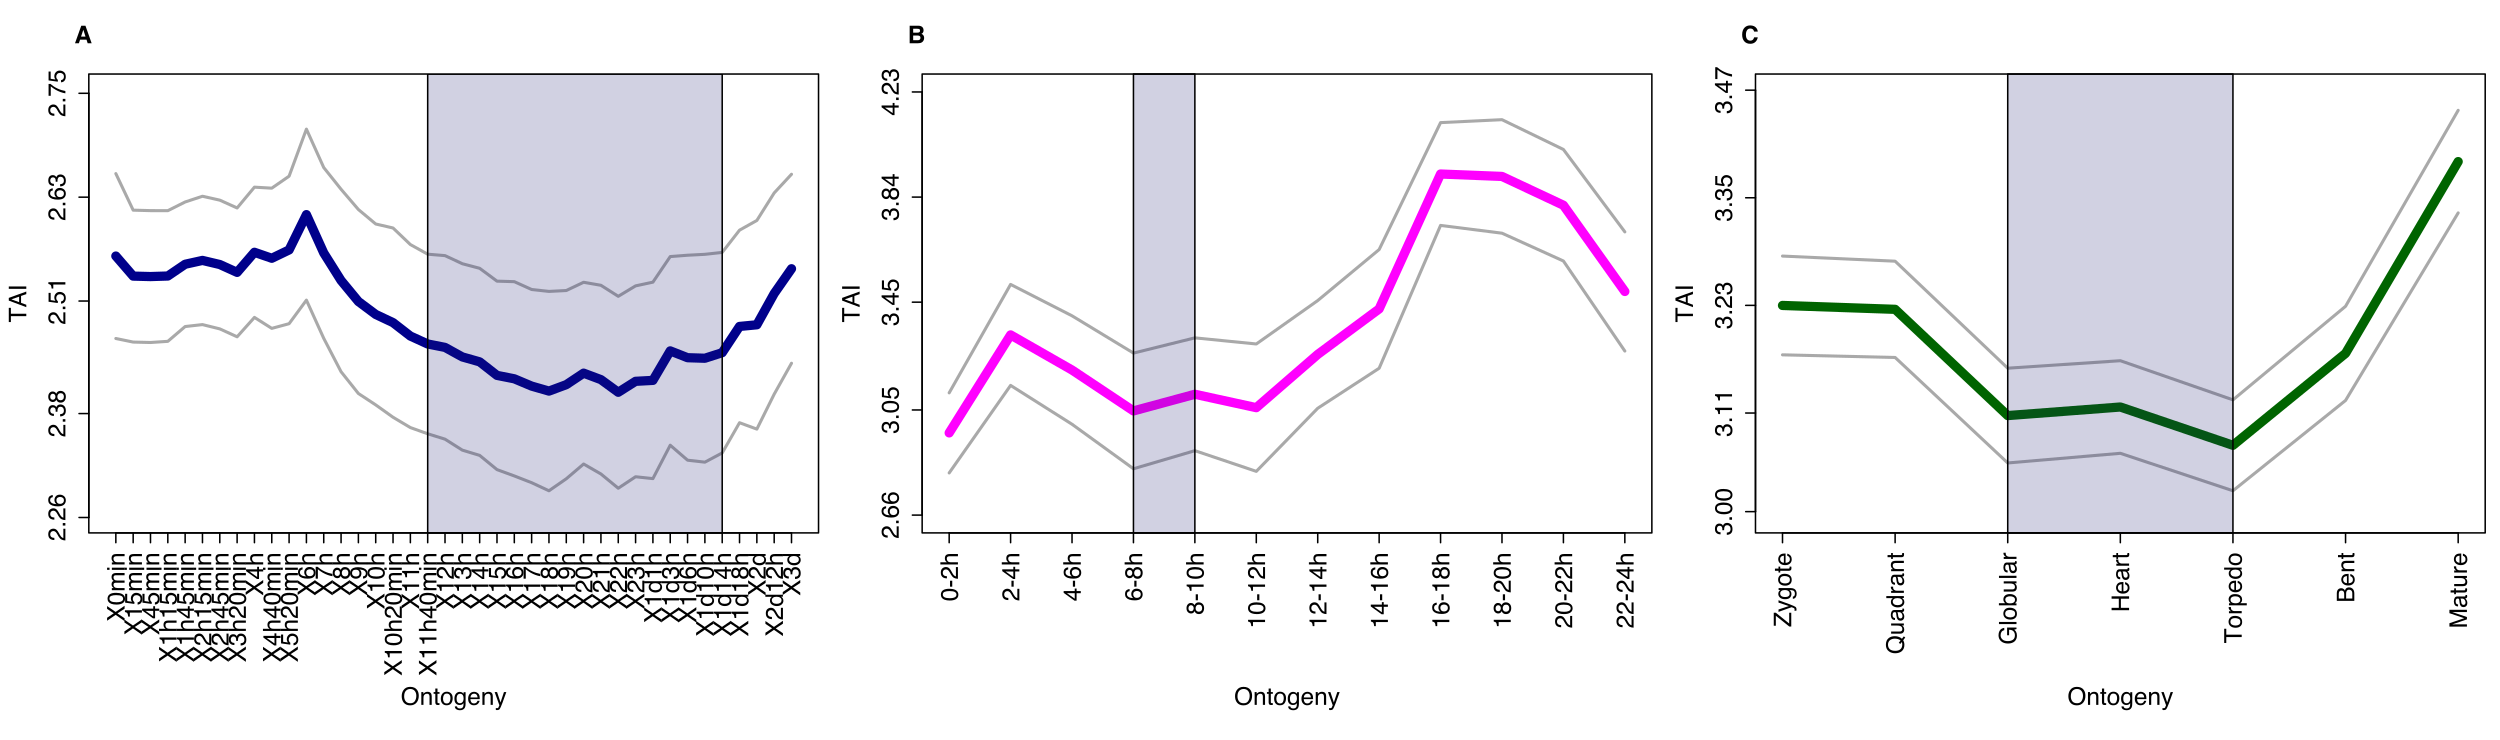 <?xml version="1.0" encoding="UTF-8"?>
<svg xmlns="http://www.w3.org/2000/svg" xmlns:xlink="http://www.w3.org/1999/xlink" width="1216pt" height="360pt" viewBox="0 0 1216 360" version="1.1">
<defs>
<g>
<symbol overflow="visible" id="glyph0-0">
<path style="stroke:none;" d="M 0.375 0 L 0.375 -8.516 L 7.141 -8.516 L 7.141 0 Z M 6.078 -1.062 L 6.078 -7.453 L 1.453 -7.453 L 1.453 -1.062 Z "/>
</symbol>
<symbol overflow="visible" id="glyph0-1">
<path style="stroke:none;" d="M 4.578 -8.75 C 6.086 -8.75 7.203 -8.266 7.922 -7.297 C 8.484 -6.547 8.766 -5.582 8.766 -4.406 C 8.766 -3.133 8.441 -2.078 7.797 -1.234 C 7.035 -0.242 5.957 0.25 4.562 0.25 C 3.25 0.25 2.219 -0.18 1.469 -1.047 C 0.801 -1.879 0.469 -2.938 0.469 -4.219 C 0.469 -5.363 0.754 -6.348 1.328 -7.172 C 2.055 -8.223 3.141 -8.75 4.578 -8.75 Z M 4.703 -0.781 C 5.711 -0.781 6.441 -1.145 6.891 -1.875 C 7.348 -2.602 7.578 -3.441 7.578 -4.391 C 7.578 -5.391 7.316 -6.191 6.797 -6.797 C 6.273 -7.41 5.562 -7.719 4.656 -7.719 C 3.77 -7.719 3.047 -7.414 2.484 -6.812 C 1.93 -6.207 1.656 -5.316 1.656 -4.141 C 1.656 -3.191 1.895 -2.395 2.375 -1.75 C 2.852 -1.102 3.629 -0.781 4.703 -0.781 Z M 4.609 -8.75 Z "/>
</symbol>
<symbol overflow="visible" id="glyph0-2">
<path style="stroke:none;" d="M 0.766 -6.203 L 1.75 -6.203 L 1.75 -5.328 C 2.051 -5.691 2.363 -5.953 2.688 -6.109 C 3.02 -6.266 3.383 -6.344 3.781 -6.344 C 4.664 -6.344 5.266 -6.035 5.578 -5.422 C 5.742 -5.086 5.828 -4.609 5.828 -3.984 L 5.828 0 L 4.766 0 L 4.766 -3.906 C 4.766 -4.289 4.707 -4.598 4.594 -4.828 C 4.406 -5.211 4.07 -5.406 3.594 -5.406 C 3.344 -5.406 3.141 -5.379 2.984 -5.328 C 2.691 -5.242 2.441 -5.078 2.234 -4.828 C 2.055 -4.617 1.941 -4.406 1.891 -4.188 C 1.836 -3.969 1.812 -3.656 1.812 -3.25 L 1.812 0 L 0.766 0 Z M 3.219 -6.359 Z "/>
</symbol>
<symbol overflow="visible" id="glyph0-3">
<path style="stroke:none;" d="M 0.969 -7.938 L 2.031 -7.938 L 2.031 -6.203 L 3.016 -6.203 L 3.016 -5.359 L 2.031 -5.359 L 2.031 -1.297 C 2.031 -1.086 2.102 -0.945 2.25 -0.875 C 2.332 -0.832 2.469 -0.812 2.656 -0.812 C 2.707 -0.812 2.758 -0.812 2.812 -0.812 C 2.875 -0.812 2.941 -0.816 3.016 -0.828 L 3.016 0 C 2.898 0.031 2.773 0.051 2.641 0.062 C 2.516 0.082 2.379 0.094 2.234 0.094 C 1.742 0.094 1.41 -0.031 1.234 -0.281 C 1.055 -0.531 0.969 -0.852 0.969 -1.25 L 0.969 -5.359 L 0.141 -5.359 L 0.141 -6.203 L 0.969 -6.203 Z "/>
</symbol>
<symbol overflow="visible" id="glyph0-4">
<path style="stroke:none;" d="M 3.234 -0.672 C 3.922 -0.672 4.391 -0.93 4.641 -1.453 C 4.898 -1.984 5.031 -2.566 5.031 -3.203 C 5.031 -3.785 4.941 -4.258 4.766 -4.625 C 4.461 -5.195 3.953 -5.484 3.234 -5.484 C 2.598 -5.484 2.133 -5.238 1.844 -4.75 C 1.562 -4.258 1.422 -3.672 1.422 -2.984 C 1.422 -2.328 1.562 -1.773 1.844 -1.328 C 2.133 -0.891 2.598 -0.672 3.234 -0.672 Z M 3.266 -6.391 C 4.066 -6.391 4.742 -6.125 5.297 -5.594 C 5.848 -5.062 6.125 -4.273 6.125 -3.234 C 6.125 -2.234 5.879 -1.406 5.391 -0.75 C 4.91 -0.102 4.156 0.219 3.125 0.219 C 2.27 0.219 1.594 -0.066 1.094 -0.641 C 0.594 -1.211 0.344 -1.988 0.344 -2.969 C 0.344 -4.008 0.609 -4.836 1.141 -5.453 C 1.672 -6.078 2.379 -6.391 3.266 -6.391 Z M 3.234 -6.359 Z "/>
</symbol>
<symbol overflow="visible" id="glyph0-5">
<path style="stroke:none;" d="M 2.953 -6.312 C 3.441 -6.312 3.867 -6.191 4.234 -5.953 C 4.43 -5.816 4.629 -5.625 4.828 -5.375 L 4.828 -6.156 L 5.797 -6.156 L 5.797 -0.5 C 5.797 0.281 5.68 0.898 5.453 1.359 C 5.016 2.203 4.195 2.625 3 2.625 C 2.332 2.625 1.77 2.473 1.312 2.172 C 0.852 1.879 0.598 1.41 0.547 0.766 L 1.609 0.766 C 1.66 1.047 1.758 1.266 1.906 1.422 C 2.145 1.648 2.516 1.766 3.016 1.766 C 3.816 1.766 4.344 1.484 4.594 0.922 C 4.738 0.586 4.805 -0.004 4.797 -0.859 C 4.586 -0.547 4.332 -0.312 4.031 -0.156 C 3.738 0 3.352 0.078 2.875 0.078 C 2.195 0.078 1.609 -0.16 1.109 -0.641 C 0.609 -1.117 0.359 -1.91 0.359 -3.016 C 0.359 -4.047 0.609 -4.852 1.109 -5.438 C 1.617 -6.02 2.234 -6.312 2.953 -6.312 Z M 4.828 -3.125 C 4.828 -3.895 4.672 -4.461 4.359 -4.828 C 4.047 -5.203 3.645 -5.391 3.156 -5.391 C 2.414 -5.391 1.91 -5.047 1.641 -4.359 C 1.492 -3.992 1.422 -3.516 1.422 -2.922 C 1.422 -2.223 1.562 -1.691 1.844 -1.328 C 2.133 -0.961 2.52 -0.781 3 -0.781 C 3.75 -0.781 4.273 -1.117 4.578 -1.797 C 4.742 -2.172 4.828 -2.613 4.828 -3.125 Z M 3.078 -6.359 Z "/>
</symbol>
<symbol overflow="visible" id="glyph0-6">
<path style="stroke:none;" d="M 3.344 -6.344 C 3.789 -6.344 4.219 -6.238 4.625 -6.031 C 5.039 -5.832 5.359 -5.566 5.578 -5.234 C 5.785 -4.922 5.926 -4.555 6 -4.141 C 6.062 -3.859 6.094 -3.398 6.094 -2.766 L 1.531 -2.766 C 1.551 -2.141 1.703 -1.633 1.984 -1.25 C 2.266 -0.875 2.695 -0.688 3.281 -0.688 C 3.82 -0.688 4.254 -0.863 4.578 -1.219 C 4.766 -1.426 4.895 -1.672 4.969 -1.953 L 6 -1.953 C 5.969 -1.723 5.875 -1.469 5.719 -1.188 C 5.57 -0.906 5.406 -0.676 5.219 -0.5 C 4.906 -0.188 4.516 0.02 4.047 0.125 C 3.797 0.188 3.508 0.219 3.188 0.219 C 2.414 0.219 1.758 -0.062 1.219 -0.625 C 0.688 -1.188 0.422 -1.973 0.422 -2.984 C 0.422 -3.984 0.691 -4.789 1.234 -5.406 C 1.773 -6.031 2.477 -6.344 3.344 -6.344 Z M 5.016 -3.594 C 4.973 -4.051 4.875 -4.414 4.719 -4.688 C 4.438 -5.188 3.957 -5.438 3.281 -5.438 C 2.801 -5.438 2.398 -5.266 2.078 -4.922 C 1.754 -4.578 1.582 -4.133 1.562 -3.594 Z M 3.25 -6.359 Z "/>
</symbol>
<symbol overflow="visible" id="glyph0-7">
<path style="stroke:none;" d="M 4.641 -6.203 L 5.797 -6.203 C 5.648 -5.805 5.32 -4.898 4.812 -3.484 C 4.438 -2.422 4.125 -1.551 3.875 -0.875 C 3.27 0.707 2.844 1.672 2.594 2.016 C 2.344 2.367 1.914 2.547 1.312 2.547 C 1.164 2.547 1.051 2.539 0.969 2.531 C 0.895 2.52 0.801 2.5 0.688 2.469 L 0.688 1.516 C 0.863 1.566 0.992 1.598 1.078 1.609 C 1.16 1.617 1.234 1.625 1.297 1.625 C 1.484 1.625 1.625 1.594 1.719 1.531 C 1.812 1.469 1.891 1.391 1.953 1.297 C 1.973 1.266 2.039 1.102 2.156 0.812 C 2.281 0.531 2.367 0.32 2.422 0.188 L 0.125 -6.203 L 1.297 -6.203 L 2.969 -1.156 Z M 2.969 -6.359 Z "/>
</symbol>
<symbol overflow="visible" id="glyph1-0">
<path style="stroke:none;" d="M 0 -0.375 L -8.516 -0.375 L -8.516 -7.141 L 0 -7.141 Z M -1.062 -6.078 L -7.453 -6.078 L -7.453 -1.453 L -1.062 -1.453 Z "/>
</symbol>
<symbol overflow="visible" id="glyph1-1">
<path style="stroke:none;" d="M 0 -1.641 L 0 -0.25 L -4.359 -3.297 L -8.516 -0.438 L -8.516 -1.875 L -5.266 -4.047 L -8.516 -6.203 L -8.516 -7.578 L -4.359 -4.719 L 0 -7.719 L 0 -6.297 L -3.5 -4 Z "/>
</symbol>
<symbol overflow="visible" id="glyph1-2">
<path style="stroke:none;" d="M -8.297 -3.219 C -8.297 -4.289 -7.852 -5.066 -6.969 -5.547 C -6.289 -5.91 -5.352 -6.094 -4.156 -6.094 C -3.031 -6.094 -2.098 -5.926 -1.359 -5.594 C -0.305 -5.102 0.219 -4.305 0.219 -3.203 C 0.219 -2.203 -0.211 -1.461 -1.078 -0.984 C -1.797 -0.578 -2.766 -0.375 -3.984 -0.375 C -4.922 -0.375 -5.727 -0.492 -6.406 -0.734 C -7.664 -1.191 -8.297 -2.02 -8.297 -3.219 Z M -0.719 -3.203 C -0.719 -3.742 -0.957 -4.172 -1.438 -4.484 C -1.914 -4.805 -2.812 -4.969 -4.125 -4.969 C -5.062 -4.969 -5.832 -4.852 -6.438 -4.625 C -7.051 -4.395 -7.359 -3.945 -7.359 -3.281 C -7.359 -2.664 -7.066 -2.211 -6.484 -1.922 C -5.91 -1.641 -5.062 -1.5 -3.938 -1.5 C -3.094 -1.5 -2.414 -1.594 -1.906 -1.781 C -1.113 -2.051 -0.719 -2.523 -0.719 -3.203 Z "/>
</symbol>
<symbol overflow="visible" id="glyph1-3">
<path style="stroke:none;" d="M -6.203 -0.766 L -6.203 -1.797 L -5.328 -1.797 C -5.629 -2.047 -5.852 -2.27 -6 -2.469 C -6.227 -2.812 -6.344 -3.203 -6.344 -3.641 C -6.344 -4.141 -6.223 -4.535 -5.984 -4.828 C -5.848 -5.004 -5.645 -5.16 -5.375 -5.297 C -5.707 -5.523 -5.953 -5.797 -6.109 -6.109 C -6.266 -6.43 -6.344 -6.785 -6.344 -7.172 C -6.344 -8.004 -6.039 -8.57 -5.438 -8.875 C -5.113 -9.039 -4.68 -9.125 -4.141 -9.125 L 0 -9.125 L 0 -8.031 L -4.312 -8.031 C -4.727 -8.031 -5.008 -7.926 -5.156 -7.719 C -5.312 -7.52 -5.391 -7.27 -5.391 -6.969 C -5.391 -6.562 -5.254 -6.207 -4.984 -5.906 C -4.711 -5.613 -4.254 -5.469 -3.609 -5.469 L 0 -5.469 L 0 -4.406 L -4.047 -4.406 C -4.473 -4.406 -4.781 -4.352 -4.969 -4.25 C -5.258 -4.094 -5.406 -3.801 -5.406 -3.375 C -5.406 -2.977 -5.254 -2.617 -4.953 -2.297 C -4.648 -1.973 -4.098 -1.812 -3.297 -1.812 L 0 -1.812 L 0 -0.766 Z "/>
</symbol>
<symbol overflow="visible" id="glyph1-4">
<path style="stroke:none;" d="M -6.188 -0.766 L -6.188 -1.828 L 0 -1.828 L 0 -0.766 Z M -8.516 -0.766 L -8.516 -1.828 L -7.328 -1.828 L -7.328 -0.766 Z "/>
</symbol>
<symbol overflow="visible" id="glyph1-5">
<path style="stroke:none;" d="M -6.203 -0.766 L -6.203 -1.75 L -5.328 -1.75 C -5.691 -2.051 -5.953 -2.363 -6.109 -2.688 C -6.266 -3.02 -6.344 -3.383 -6.344 -3.781 C -6.344 -4.664 -6.035 -5.266 -5.422 -5.578 C -5.086 -5.742 -4.609 -5.828 -3.984 -5.828 L 0 -5.828 L 0 -4.766 L -3.906 -4.766 C -4.289 -4.766 -4.598 -4.707 -4.828 -4.594 C -5.211 -4.406 -5.406 -4.07 -5.406 -3.594 C -5.406 -3.344 -5.379 -3.141 -5.328 -2.984 C -5.242 -2.691 -5.078 -2.441 -4.828 -2.234 C -4.617 -2.055 -4.406 -1.941 -4.188 -1.891 C -3.969 -1.836 -3.656 -1.812 -3.25 -1.812 L 0 -1.812 L 0 -0.766 Z M -6.359 -3.219 Z "/>
</symbol>
<symbol overflow="visible" id="glyph1-6">
<path style="stroke:none;" d="M -5.875 -1.141 L -6.688 -1.141 C -6.758 -1.891 -6.879 -2.41 -7.047 -2.703 C -7.223 -3.004 -7.629 -3.227 -8.266 -3.375 L -8.266 -4.203 L 0 -4.203 L 0 -3.094 L -5.875 -3.094 Z "/>
</symbol>
<symbol overflow="visible" id="glyph1-7">
<path style="stroke:none;" d="M -2.109 -1.469 C -1.516 -1.539 -1.102 -1.816 -0.875 -2.297 C -0.758 -2.547 -0.703 -2.832 -0.703 -3.156 C -0.703 -3.77 -0.898 -4.223 -1.297 -4.516 C -1.691 -4.816 -2.129 -4.969 -2.609 -4.969 C -3.191 -4.969 -3.641 -4.789 -3.953 -4.438 C -4.273 -4.082 -4.438 -3.66 -4.438 -3.172 C -4.438 -2.805 -4.363 -2.492 -4.219 -2.234 C -4.082 -1.984 -3.891 -1.77 -3.641 -1.594 L -3.688 -0.688 L -8.172 -1.312 L -8.172 -5.625 L -7.156 -5.625 L -7.156 -2.094 L -4.844 -1.75 C -4.988 -1.938 -5.098 -2.117 -5.172 -2.297 C -5.305 -2.609 -5.375 -2.969 -5.375 -3.375 C -5.375 -4.133 -5.125 -4.773 -4.625 -5.297 C -4.133 -5.828 -3.516 -6.094 -2.766 -6.094 C -1.984 -6.094 -1.289 -5.848 -0.688 -5.359 C -0.094 -4.879 0.203 -4.109 0.203 -3.047 C 0.203 -2.367 0.016 -1.77 -0.359 -1.25 C -0.742 -0.727 -1.328 -0.438 -2.109 -0.375 Z "/>
</symbol>
<symbol overflow="visible" id="glyph1-8">
<path style="stroke:none;" d="M -2.938 -3.922 L -6.703 -3.922 L -2.938 -1.266 Z M 0 -3.938 L -2.031 -3.938 L -2.031 -0.297 L -3.047 -0.297 L -8.328 -4.109 L -8.328 -4.984 L -2.938 -4.984 L -2.938 -6.203 L -2.031 -6.203 L -2.031 -4.984 L 0 -4.984 Z "/>
</symbol>
<symbol overflow="visible" id="glyph1-9">
<path style="stroke:none;" d="M -8.547 -0.766 L -8.547 -1.812 L -5.375 -1.812 C -5.688 -2.062 -5.906 -2.281 -6.031 -2.469 C -6.25 -2.812 -6.359 -3.234 -6.359 -3.734 C -6.359 -4.629 -6.047 -5.238 -5.422 -5.562 C -5.078 -5.738 -4.598 -5.828 -3.984 -5.828 L 0 -5.828 L 0 -4.75 L -3.906 -4.75 C -4.363 -4.75 -4.703 -4.691 -4.922 -4.578 C -5.254 -4.391 -5.422 -4.035 -5.422 -3.516 C -5.422 -3.078 -5.27 -2.68 -4.969 -2.328 C -4.676 -1.984 -4.117 -1.812 -3.297 -1.812 L 0 -1.812 L 0 -0.766 Z "/>
</symbol>
<symbol overflow="visible" id="glyph1-10">
<path style="stroke:none;" d="M 0 -0.375 C -0.719 -0.406 -1.336 -0.551 -1.859 -0.812 C -2.391 -1.07 -2.875 -1.57 -3.312 -2.312 L -3.953 -3.438 C -4.242 -3.938 -4.492 -4.285 -4.703 -4.484 C -5.016 -4.797 -5.379 -4.953 -5.797 -4.953 C -6.273 -4.953 -6.656 -4.805 -6.938 -4.516 C -7.227 -4.234 -7.375 -3.848 -7.375 -3.359 C -7.375 -2.648 -7.102 -2.156 -6.562 -1.875 C -6.27 -1.727 -5.867 -1.648 -5.359 -1.641 L -5.359 -0.578 C -6.078 -0.586 -6.664 -0.719 -7.125 -0.969 C -7.926 -1.426 -8.328 -2.227 -8.328 -3.375 C -8.328 -4.32 -8.07 -5.016 -7.562 -5.453 C -7.051 -5.891 -6.477 -6.109 -5.844 -6.109 C -5.176 -6.109 -4.609 -5.875 -4.141 -5.406 C -3.867 -5.133 -3.535 -4.648 -3.141 -3.953 L -2.703 -3.156 C -2.492 -2.781 -2.297 -2.484 -2.109 -2.266 C -1.766 -1.879 -1.391 -1.633 -0.984 -1.531 L -0.984 -6.078 L 0 -6.078 Z "/>
</symbol>
<symbol overflow="visible" id="glyph1-11">
<path style="stroke:none;" d="M 0.219 -3.078 C 0.219 -2.098 -0.047 -1.383 -0.578 -0.938 C -1.117 -0.5 -1.773 -0.281 -2.547 -0.281 L -2.547 -1.375 C -2.016 -1.414 -1.625 -1.516 -1.375 -1.672 C -0.938 -1.941 -0.719 -2.43 -0.719 -3.141 C -0.719 -3.691 -0.863 -4.133 -1.156 -4.469 C -1.457 -4.801 -1.836 -4.969 -2.297 -4.969 C -2.867 -4.969 -3.27 -4.789 -3.5 -4.438 C -3.727 -4.082 -3.844 -3.598 -3.844 -2.984 C -3.844 -2.91 -3.844 -2.836 -3.844 -2.766 C -3.844 -2.691 -3.836 -2.617 -3.828 -2.547 L -4.75 -2.547 C -4.738 -2.66 -4.727 -2.754 -4.719 -2.828 C -4.719 -2.898 -4.719 -2.977 -4.719 -3.062 C -4.719 -3.445 -4.781 -3.77 -4.906 -4.031 C -5.125 -4.469 -5.516 -4.688 -6.078 -4.688 C -6.484 -4.688 -6.797 -4.535 -7.016 -4.234 C -7.242 -3.941 -7.359 -3.602 -7.359 -3.219 C -7.359 -2.52 -7.129 -2.039 -6.672 -1.781 C -6.41 -1.625 -6.047 -1.539 -5.578 -1.531 L -5.578 -0.5 C -6.191 -0.5 -6.719 -0.617 -7.156 -0.859 C -7.926 -1.285 -8.312 -2.035 -8.312 -3.109 C -8.312 -3.953 -8.125 -4.602 -7.75 -5.062 C -7.375 -5.531 -6.828 -5.766 -6.109 -5.766 C -5.598 -5.766 -5.188 -5.629 -4.875 -5.359 C -4.676 -5.191 -4.52 -4.973 -4.406 -4.703 C -4.289 -5.141 -4.062 -5.477 -3.719 -5.719 C -3.375 -5.969 -2.953 -6.094 -2.453 -6.094 C -1.66 -6.094 -1.016 -5.828 -0.516 -5.297 C -0.023 -4.773 0.219 -4.035 0.219 -3.078 Z "/>
</symbol>
<symbol overflow="visible" id="glyph1-12">
<path style="stroke:none;" d="M -8.344 -3.469 C -8.344 -4.395 -8.098 -5.039 -7.609 -5.406 C -7.129 -5.77 -6.633 -5.953 -6.125 -5.953 L -6.125 -4.922 C -6.457 -4.859 -6.719 -4.766 -6.906 -4.641 C -7.25 -4.379 -7.422 -3.992 -7.422 -3.484 C -7.422 -2.898 -7.148 -2.438 -6.609 -2.094 C -6.066 -1.75 -5.297 -1.562 -4.297 -1.531 C -4.648 -1.77 -4.91 -2.066 -5.078 -2.422 C -5.234 -2.754 -5.312 -3.129 -5.312 -3.547 C -5.312 -4.242 -5.086 -4.848 -4.641 -5.359 C -4.203 -5.879 -3.539 -6.141 -2.656 -6.141 C -1.906 -6.141 -1.238 -5.895 -0.656 -5.406 C -0.07 -4.914 0.219 -4.219 0.219 -3.312 C 0.219 -2.531 -0.07 -1.859 -0.656 -1.297 C -1.25 -0.734 -2.242 -0.453 -3.641 -0.453 C -4.68 -0.453 -5.562 -0.578 -6.281 -0.828 C -7.656 -1.305 -8.344 -2.188 -8.344 -3.469 Z M -0.719 -3.391 C -0.719 -3.941 -0.898 -4.352 -1.266 -4.625 C -1.641 -4.895 -2.078 -5.031 -2.578 -5.031 C -3.004 -5.031 -3.406 -4.91 -3.781 -4.672 C -4.164 -4.43 -4.359 -3.988 -4.359 -3.344 C -4.359 -2.895 -4.207 -2.5 -3.906 -2.156 C -3.613 -1.82 -3.172 -1.656 -2.578 -1.656 C -2.047 -1.656 -1.602 -1.805 -1.25 -2.109 C -0.895 -2.422 -0.719 -2.848 -0.719 -3.391 Z "/>
</symbol>
<symbol overflow="visible" id="glyph1-13">
<path style="stroke:none;" d="M -8.172 -6.203 L -7.25 -6.203 C -6.988 -5.941 -6.535 -5.586 -5.891 -5.141 C -5.254 -4.703 -4.566 -4.312 -3.828 -3.969 C -3.109 -3.633 -2.445 -3.379 -1.844 -3.203 C -1.469 -3.086 -0.852 -2.941 0 -2.766 L 0 -1.625 C -1.582 -1.883 -3.16 -2.461 -4.734 -3.359 C -5.648 -3.891 -6.441 -4.445 -7.109 -5.031 L -7.109 -0.438 L -8.172 -0.438 Z "/>
</symbol>
<symbol overflow="visible" id="glyph1-14">
<path style="stroke:none;" d="M -4.828 -3.234 C -4.828 -3.691 -4.953 -4.051 -5.203 -4.312 C -5.461 -4.57 -5.77 -4.703 -6.125 -4.703 C -6.438 -4.703 -6.723 -4.578 -6.984 -4.328 C -7.242 -4.078 -7.375 -3.695 -7.375 -3.188 C -7.375 -2.688 -7.242 -2.32 -6.984 -2.094 C -6.723 -1.875 -6.422 -1.766 -6.078 -1.766 C -5.68 -1.766 -5.375 -1.91 -5.156 -2.203 C -4.938 -2.492 -4.828 -2.836 -4.828 -3.234 Z M -0.719 -3.297 C -0.719 -3.773 -0.848 -4.172 -1.109 -4.484 C -1.367 -4.805 -1.754 -4.969 -2.266 -4.969 C -2.805 -4.969 -3.211 -4.801 -3.484 -4.469 C -3.766 -4.145 -3.906 -3.727 -3.906 -3.219 C -3.906 -2.719 -3.766 -2.312 -3.484 -2 C -3.203 -1.688 -2.812 -1.531 -2.312 -1.531 C -1.875 -1.531 -1.5 -1.672 -1.188 -1.953 C -0.875 -2.242 -0.719 -2.691 -0.719 -3.297 Z M -4.422 -1.812 C -4.547 -1.52 -4.691 -1.289 -4.859 -1.125 C -5.172 -0.82 -5.57 -0.672 -6.062 -0.672 C -6.688 -0.672 -7.219 -0.895 -7.656 -1.344 C -8.102 -1.789 -8.328 -2.426 -8.328 -3.25 C -8.328 -4.051 -8.113 -4.676 -7.688 -5.125 C -7.27 -5.57 -6.785 -5.797 -6.234 -5.797 C -5.711 -5.797 -5.289 -5.664 -4.969 -5.406 C -4.789 -5.258 -4.613 -5.031 -4.438 -4.719 C -4.281 -5.062 -4.098 -5.332 -3.891 -5.531 C -3.504 -5.906 -3.004 -6.094 -2.391 -6.094 C -1.648 -6.094 -1.023 -5.844 -0.516 -5.344 C -0.016 -4.852 0.234 -4.16 0.234 -3.266 C 0.234 -2.461 0.016 -1.781 -0.422 -1.219 C -0.859 -0.656 -1.492 -0.375 -2.328 -0.375 C -2.816 -0.375 -3.238 -0.492 -3.594 -0.734 C -3.957 -0.984 -4.234 -1.344 -4.422 -1.812 Z "/>
</symbol>
<symbol overflow="visible" id="glyph1-15">
<path style="stroke:none;" d="M -2 -1.578 C -1.426 -1.609 -1.031 -1.832 -0.812 -2.25 C -0.695 -2.457 -0.641 -2.695 -0.641 -2.969 C -0.641 -3.469 -0.848 -3.891 -1.266 -4.234 C -1.68 -4.586 -2.523 -4.836 -3.797 -4.984 C -3.422 -4.754 -3.16 -4.469 -3.016 -4.125 C -2.867 -3.781 -2.797 -3.41 -2.797 -3.016 C -2.797 -2.223 -3.047 -1.594 -3.547 -1.125 C -4.047 -0.656 -4.688 -0.422 -5.469 -0.422 C -6.219 -0.422 -6.879 -0.648 -7.453 -1.109 C -8.023 -1.566 -8.312 -2.25 -8.312 -3.156 C -8.312 -4.363 -7.77 -5.195 -6.688 -5.656 C -6.082 -5.906 -5.332 -6.031 -4.438 -6.031 C -3.414 -6.031 -2.516 -5.879 -1.734 -5.578 C -0.422 -5.066 0.234 -4.207 0.234 -3 C 0.234 -2.188 0.02 -1.566 -0.406 -1.141 C -0.832 -0.723 -1.363 -0.516 -2 -0.516 Z M -3.719 -3.156 C -3.719 -3.57 -3.852 -3.953 -4.125 -4.297 C -4.395 -4.641 -4.867 -4.812 -5.547 -4.812 C -6.16 -4.812 -6.613 -4.656 -6.906 -4.344 C -7.207 -4.039 -7.359 -3.648 -7.359 -3.172 C -7.359 -2.66 -7.188 -2.254 -6.844 -1.953 C -6.508 -1.648 -6.055 -1.5 -5.484 -1.5 C -4.941 -1.5 -4.508 -1.629 -4.188 -1.891 C -3.875 -2.16 -3.719 -2.582 -3.719 -3.156 Z "/>
</symbol>
<symbol overflow="visible" id="glyph1-16">
<path style="stroke:none;" d="M -3.031 -1.422 C -2.363 -1.422 -1.805 -1.562 -1.359 -1.844 C -0.91 -2.125 -0.688 -2.578 -0.688 -3.203 C -0.688 -3.691 -0.895 -4.086 -1.312 -4.391 C -1.727 -4.703 -2.328 -4.859 -3.109 -4.859 C -3.891 -4.859 -4.469 -4.695 -4.844 -4.375 C -5.219 -4.062 -5.406 -3.664 -5.406 -3.188 C -5.406 -2.664 -5.203 -2.238 -4.797 -1.906 C -4.398 -1.582 -3.812 -1.422 -3.031 -1.422 Z M -6.312 -3 C -6.312 -3.477 -6.211 -3.875 -6.016 -4.188 C -5.898 -4.375 -5.695 -4.586 -5.406 -4.828 L -8.547 -4.828 L -8.547 -5.828 L 0 -5.828 L 0 -4.891 L -0.859 -4.891 C -0.484 -4.641 -0.207 -4.348 -0.031 -4.016 C 0.133 -3.691 0.219 -3.312 0.219 -2.875 C 0.219 -2.188 -0.07 -1.586 -0.656 -1.078 C -1.238 -0.578 -2.008 -0.328 -2.969 -0.328 C -3.875 -0.328 -4.656 -0.555 -5.312 -1.016 C -5.977 -1.473 -6.312 -2.133 -6.312 -3 Z "/>
</symbol>
<symbol overflow="visible" id="glyph1-17">
<path style="stroke:none;" d="M -1.266 -1.016 L -1.266 -2.234 L 0 -2.234 L 0 -1.016 Z "/>
</symbol>
<symbol overflow="visible" id="glyph1-18">
<path style="stroke:none;" d="M -8.516 -7.109 L -7.5 -7.109 L -7.5 -4.234 L 0 -4.234 L 0 -3.062 L -7.5 -3.062 L -7.5 -0.188 L -8.516 -0.188 Z "/>
</symbol>
<symbol overflow="visible" id="glyph1-19">
<path style="stroke:none;" d="M -3.484 -5.281 L -7.25 -3.984 L -3.484 -2.609 Z M -8.516 -3.375 L -8.516 -4.688 L 0 -7.781 L 0 -6.516 L -2.547 -5.641 L -2.547 -2.281 L 0 -1.359 L 0 -0.172 Z M -8.516 -3.984 Z "/>
</symbol>
<symbol overflow="visible" id="glyph1-20">
<path style="stroke:none;" d="M -8.516 -1.172 L -8.516 -2.328 L 0 -2.328 L 0 -1.172 Z "/>
</symbol>
<symbol overflow="visible" id="glyph1-21">
<path style="stroke:none;" d="M -3.844 -0.5 L -3.844 -3.406 L -2.766 -3.406 L -2.766 -0.5 Z "/>
</symbol>
<symbol overflow="visible" id="glyph1-22">
<path style="stroke:none;" d="M -0.953 -0.266 L -7.5 -5.5 L -7.5 -0.656 L -8.516 -0.656 L -8.516 -6.984 L -7.531 -6.984 L -1.016 -1.734 L -1.016 -6.984 L 0 -6.984 L 0 -0.266 Z M -8.516 -3.828 Z "/>
</symbol>
<symbol overflow="visible" id="glyph1-23">
<path style="stroke:none;" d="M -6.203 -4.641 L -6.203 -5.797 C -5.805 -5.648 -4.898 -5.32 -3.484 -4.812 C -2.422 -4.438 -1.551 -4.125 -0.875 -3.875 C 0.707 -3.27 1.672 -2.844 2.016 -2.594 C 2.367 -2.344 2.547 -1.914 2.547 -1.312 C 2.547 -1.164 2.539 -1.051 2.531 -0.969 C 2.52 -0.895 2.5 -0.801 2.469 -0.688 L 1.516 -0.688 C 1.566 -0.863 1.598 -0.992 1.609 -1.078 C 1.617 -1.16 1.625 -1.234 1.625 -1.297 C 1.625 -1.484 1.594 -1.625 1.531 -1.719 C 1.469 -1.812 1.391 -1.891 1.297 -1.953 C 1.266 -1.973 1.102 -2.039 0.812 -2.156 C 0.531 -2.281 0.32 -2.367 0.188 -2.422 L -6.203 -0.125 L -6.203 -1.297 L -1.156 -2.969 Z M -6.359 -2.969 Z "/>
</symbol>
<symbol overflow="visible" id="glyph1-24">
<path style="stroke:none;" d="M -6.312 -2.953 C -6.312 -3.441 -6.191 -3.867 -5.953 -4.234 C -5.816 -4.43 -5.625 -4.629 -5.375 -4.828 L -6.156 -4.828 L -6.156 -5.797 L -0.5 -5.797 C 0.281 -5.797 0.898 -5.68 1.359 -5.453 C 2.203 -5.016 2.625 -4.195 2.625 -3 C 2.625 -2.332 2.473 -1.77 2.172 -1.312 C 1.879 -0.852 1.41 -0.598 0.766 -0.547 L 0.766 -1.609 C 1.047 -1.66 1.266 -1.758 1.422 -1.906 C 1.648 -2.145 1.766 -2.516 1.766 -3.016 C 1.766 -3.816 1.484 -4.344 0.922 -4.594 C 0.586 -4.738 -0.004 -4.805 -0.859 -4.797 C -0.547 -4.586 -0.312 -4.332 -0.156 -4.031 C 0 -3.738 0.078 -3.352 0.078 -2.875 C 0.078 -2.195 -0.16 -1.609 -0.641 -1.109 C -1.117 -0.609 -1.91 -0.359 -3.016 -0.359 C -4.047 -0.359 -4.852 -0.609 -5.438 -1.109 C -6.02 -1.617 -6.312 -2.234 -6.312 -2.953 Z M -3.125 -4.828 C -3.895 -4.828 -4.461 -4.672 -4.828 -4.359 C -5.203 -4.047 -5.391 -3.645 -5.391 -3.156 C -5.391 -2.414 -5.047 -1.91 -4.359 -1.641 C -3.992 -1.492 -3.516 -1.422 -2.922 -1.422 C -2.223 -1.422 -1.691 -1.562 -1.328 -1.844 C -0.961 -2.133 -0.781 -2.52 -0.781 -3 C -0.781 -3.75 -1.117 -4.273 -1.797 -4.578 C -2.172 -4.742 -2.613 -4.828 -3.125 -4.828 Z M -6.359 -3.078 Z "/>
</symbol>
<symbol overflow="visible" id="glyph1-25">
<path style="stroke:none;" d="M -0.672 -3.234 C -0.672 -3.922 -0.93 -4.391 -1.453 -4.641 C -1.984 -4.898 -2.566 -5.031 -3.203 -5.031 C -3.785 -5.031 -4.258 -4.941 -4.625 -4.766 C -5.195 -4.461 -5.484 -3.953 -5.484 -3.234 C -5.484 -2.598 -5.238 -2.133 -4.75 -1.844 C -4.258 -1.562 -3.672 -1.422 -2.984 -1.422 C -2.328 -1.422 -1.773 -1.562 -1.328 -1.844 C -0.891 -2.133 -0.672 -2.598 -0.672 -3.234 Z M -6.391 -3.266 C -6.391 -4.066 -6.125 -4.742 -5.594 -5.297 C -5.062 -5.848 -4.273 -6.125 -3.234 -6.125 C -2.234 -6.125 -1.406 -5.879 -0.75 -5.391 C -0.102 -4.91 0.219 -4.156 0.219 -3.125 C 0.219 -2.27 -0.066 -1.594 -0.641 -1.094 C -1.211 -0.594 -1.988 -0.344 -2.969 -0.344 C -4.008 -0.344 -4.836 -0.609 -5.453 -1.141 C -6.078 -1.672 -6.391 -2.379 -6.391 -3.266 Z M -6.359 -3.234 Z "/>
</symbol>
<symbol overflow="visible" id="glyph1-26">
<path style="stroke:none;" d="M -7.938 -0.969 L -7.938 -2.031 L -6.203 -2.031 L -6.203 -3.016 L -5.359 -3.016 L -5.359 -2.031 L -1.297 -2.031 C -1.086 -2.031 -0.945 -2.102 -0.875 -2.25 C -0.832 -2.332 -0.812 -2.469 -0.812 -2.656 C -0.812 -2.707 -0.812 -2.758 -0.812 -2.812 C -0.812 -2.875 -0.816 -2.941 -0.828 -3.016 L 0 -3.016 C 0.031 -2.898 0.051 -2.773 0.062 -2.641 C 0.082 -2.516 0.094 -2.379 0.094 -2.234 C 0.094 -1.742 -0.031 -1.41 -0.281 -1.234 C -0.531 -1.055 -0.852 -0.969 -1.25 -0.969 L -5.359 -0.969 L -5.359 -0.141 L -6.203 -0.141 L -6.203 -0.969 Z "/>
</symbol>
<symbol overflow="visible" id="glyph1-27">
<path style="stroke:none;" d="M -6.344 -3.344 C -6.344 -3.789 -6.238 -4.219 -6.031 -4.625 C -5.832 -5.039 -5.566 -5.359 -5.234 -5.578 C -4.922 -5.785 -4.555 -5.926 -4.141 -6 C -3.859 -6.062 -3.398 -6.094 -2.766 -6.094 L -2.766 -1.531 C -2.141 -1.551 -1.633 -1.703 -1.25 -1.984 C -0.875 -2.266 -0.688 -2.695 -0.688 -3.281 C -0.688 -3.82 -0.863 -4.254 -1.219 -4.578 C -1.426 -4.766 -1.672 -4.895 -1.953 -4.969 L -1.953 -6 C -1.723 -5.969 -1.469 -5.875 -1.188 -5.719 C -0.906 -5.57 -0.676 -5.406 -0.5 -5.219 C -0.188 -4.906 0.02 -4.516 0.125 -4.047 C 0.188 -3.797 0.219 -3.508 0.219 -3.188 C 0.219 -2.414 -0.062 -1.758 -0.625 -1.219 C -1.188 -0.688 -1.973 -0.422 -2.984 -0.422 C -3.984 -0.422 -4.789 -0.691 -5.406 -1.234 C -6.031 -1.773 -6.344 -2.477 -6.344 -3.344 Z M -3.594 -5.016 C -4.051 -4.973 -4.414 -4.875 -4.688 -4.719 C -5.188 -4.438 -5.438 -3.957 -5.438 -3.281 C -5.438 -2.801 -5.266 -2.398 -4.922 -2.078 C -4.578 -1.754 -4.133 -1.582 -3.594 -1.562 Z M -6.359 -3.25 Z "/>
</symbol>
<symbol overflow="visible" id="glyph1-28">
<path style="stroke:none;" d="M -0.016 -8.703 L 0.672 -8.125 L -0.328 -6.797 C -0.148 -6.484 -0.008 -6.141 0.094 -5.766 C 0.195 -5.398 0.25 -5 0.25 -4.562 C 0.25 -3.238 -0.18 -2.203 -1.047 -1.453 C -1.891 -0.797 -2.945 -0.469 -4.219 -0.469 C -5.363 -0.469 -6.348 -0.754 -7.172 -1.328 C -8.223 -2.055 -8.75 -3.141 -8.75 -4.578 C -8.75 -6.086 -8.266 -7.203 -7.297 -7.922 C -6.547 -8.484 -5.582 -8.766 -4.406 -8.766 C -3.852 -8.766 -3.328 -8.695 -2.828 -8.562 C -2.055 -8.352 -1.426 -8.008 -0.938 -7.531 Z M -0.781 -4.703 C -0.781 -4.941 -0.797 -5.164 -0.828 -5.375 C -0.859 -5.582 -0.926 -5.766 -1.031 -5.922 L -1.75 -4.984 L -2.469 -5.562 L -1.609 -6.688 C -2.004 -7.031 -2.453 -7.266 -2.953 -7.391 C -3.453 -7.516 -3.93 -7.578 -4.391 -7.578 C -5.391 -7.578 -6.191 -7.316 -6.797 -6.797 C -7.41 -6.273 -7.719 -5.562 -7.719 -4.656 C -7.719 -3.727 -7.426 -2.992 -6.844 -2.453 C -6.258 -1.922 -5.359 -1.656 -4.141 -1.656 C -3.117 -1.656 -2.301 -1.91 -1.688 -2.422 C -1.082 -2.941 -0.781 -3.703 -0.781 -4.703 Z "/>
</symbol>
<symbol overflow="visible" id="glyph1-29">
<path style="stroke:none;" d="M -6.203 -1.812 L -2.094 -1.812 C -1.77 -1.812 -1.508 -1.859 -1.312 -1.953 C -0.938 -2.141 -0.75 -2.488 -0.75 -3 C -0.75 -3.727 -1.078 -4.223 -1.734 -4.484 C -2.078 -4.629 -2.551 -4.703 -3.156 -4.703 L -6.203 -4.703 L -6.203 -5.734 L 0 -5.734 L 0 -4.75 L -0.922 -4.766 C -0.68 -4.629 -0.477 -4.461 -0.312 -4.266 C 0.008 -3.867 0.172 -3.383 0.172 -2.812 C 0.172 -1.926 -0.125 -1.32 -0.719 -1 C -1.031 -0.832 -1.453 -0.75 -1.984 -0.75 L -6.203 -0.75 Z M -6.359 -3.234 Z "/>
</symbol>
<symbol overflow="visible" id="glyph1-30">
<path style="stroke:none;" d="M -1.656 -1.562 C -1.352 -1.562 -1.113 -1.672 -0.938 -1.891 C -0.758 -2.117 -0.672 -2.379 -0.672 -2.672 C -0.672 -3.047 -0.758 -3.406 -0.938 -3.75 C -1.219 -4.32 -1.676 -4.609 -2.312 -4.609 L -3.156 -4.609 C -3.07 -4.484 -3.004 -4.32 -2.953 -4.125 C -2.898 -3.926 -2.863 -3.727 -2.844 -3.531 L -2.766 -2.906 C -2.711 -2.52 -2.629 -2.234 -2.516 -2.047 C -2.336 -1.723 -2.051 -1.562 -1.656 -1.562 Z M -3.766 -4.094 C -3.797 -4.332 -3.895 -4.492 -4.062 -4.578 C -4.156 -4.617 -4.289 -4.641 -4.469 -4.641 C -4.82 -4.641 -5.078 -4.516 -5.234 -4.266 C -5.398 -4.016 -5.484 -3.648 -5.484 -3.172 C -5.484 -2.629 -5.332 -2.242 -5.031 -2.016 C -4.875 -1.891 -4.633 -1.805 -4.312 -1.766 L -4.312 -0.797 C -5.082 -0.816 -5.613 -1.062 -5.906 -1.531 C -6.207 -2.008 -6.359 -2.566 -6.359 -3.203 C -6.359 -3.93 -6.219 -4.523 -5.938 -4.984 C -5.664 -5.43 -5.234 -5.656 -4.641 -5.656 L -1.062 -5.656 C -0.957 -5.656 -0.867 -5.676 -0.797 -5.719 C -0.734 -5.77 -0.703 -5.863 -0.703 -6 C -0.703 -6.051 -0.703 -6.102 -0.703 -6.156 C -0.711 -6.219 -0.727 -6.281 -0.75 -6.344 L 0.031 -6.344 C 0.07 -6.188 0.098 -6.062 0.109 -5.969 C 0.129 -5.883 0.141 -5.77 0.141 -5.625 C 0.141 -5.27 0.008 -5.008 -0.25 -4.844 C -0.383 -4.758 -0.578 -4.703 -0.828 -4.672 C -0.547 -4.453 -0.301 -4.145 -0.094 -3.75 C 0.102 -3.352 0.203 -2.914 0.203 -2.438 C 0.203 -1.863 0.031 -1.391 -0.312 -1.016 C -0.664 -0.648 -1.102 -0.469 -1.625 -0.469 C -2.207 -0.469 -2.656 -0.645 -2.969 -1 C -3.281 -1.363 -3.473 -1.836 -3.547 -2.422 Z M -6.359 -3.234 Z "/>
</symbol>
<symbol overflow="visible" id="glyph1-31">
<path style="stroke:none;" d="M -6.203 -0.797 L -6.203 -1.781 L -5.141 -1.781 C -5.348 -1.863 -5.598 -2.062 -5.891 -2.375 C -6.191 -2.695 -6.344 -3.066 -6.344 -3.484 C -6.344 -3.504 -6.344 -3.535 -6.344 -3.578 C -6.344 -3.617 -6.332 -3.695 -6.312 -3.812 L -5.219 -3.812 C -5.227 -3.75 -5.234 -3.691 -5.234 -3.641 C -5.242 -3.586 -5.25 -3.531 -5.25 -3.469 C -5.25 -2.945 -5.078 -2.547 -4.734 -2.266 C -4.398 -1.984 -4.016 -1.844 -3.578 -1.844 L 0 -1.844 L 0 -0.797 Z "/>
</symbol>
<symbol overflow="visible" id="glyph1-32">
<path style="stroke:none;" d="M -8.734 -4.594 C -8.734 -5.383 -8.582 -6.07 -8.281 -6.656 C -7.832 -7.508 -7.051 -8.031 -5.938 -8.219 L -5.938 -7.078 C -6.562 -6.93 -7.016 -6.641 -7.297 -6.203 C -7.578 -5.773 -7.719 -5.227 -7.719 -4.562 C -7.719 -3.77 -7.422 -3.102 -6.828 -2.562 C -6.242 -2.02 -5.363 -1.75 -4.188 -1.75 C -3.176 -1.75 -2.352 -1.973 -1.719 -2.422 C -1.082 -2.867 -0.766 -3.594 -0.766 -4.594 C -0.766 -5.363 -0.988 -6 -1.438 -6.5 C -1.883 -7.008 -2.602 -7.27 -3.594 -7.281 L -3.594 -4.609 L -4.562 -4.609 L -4.562 -8.359 L 0 -8.359 L 0 -7.609 L -1.094 -7.328 C -0.664 -6.941 -0.367 -6.598 -0.203 -6.297 C 0.078 -5.785 0.219 -5.141 0.219 -4.359 C 0.219 -3.359 -0.102 -2.492 -0.75 -1.766 C -1.57 -0.973 -2.695 -0.578 -4.125 -0.578 C -5.551 -0.578 -6.688 -0.961 -7.531 -1.734 C -8.332 -2.461 -8.734 -3.414 -8.734 -4.594 Z M -8.75 -4.391 Z "/>
</symbol>
<symbol overflow="visible" id="glyph1-33">
<path style="stroke:none;" d="M -8.516 -0.797 L -8.516 -1.844 L 0 -1.844 L 0 -0.797 Z "/>
</symbol>
<symbol overflow="visible" id="glyph1-34">
<path style="stroke:none;" d="M -8.547 -0.688 L -8.547 -1.703 L -5.453 -1.703 C -5.754 -1.93 -5.984 -2.203 -6.141 -2.516 C -6.297 -2.828 -6.375 -3.172 -6.375 -3.547 C -6.375 -4.316 -6.109 -4.941 -5.578 -5.422 C -5.047 -5.91 -4.258 -6.156 -3.219 -6.156 C -2.238 -6.156 -1.422 -5.914 -0.766 -5.438 C -0.117 -4.957 0.203 -4.301 0.203 -3.469 C 0.203 -2.988 0.086 -2.586 -0.141 -2.266 C -0.273 -2.078 -0.492 -1.867 -0.797 -1.641 L 0 -1.641 L 0 -0.688 Z M -0.719 -3.391 C -0.719 -3.961 -0.941 -4.383 -1.391 -4.656 C -1.836 -4.938 -2.43 -5.078 -3.172 -5.078 C -3.828 -5.078 -4.367 -4.938 -4.797 -4.656 C -5.223 -4.383 -5.438 -3.973 -5.438 -3.422 C -5.438 -2.953 -5.258 -2.535 -4.906 -2.172 C -4.562 -1.816 -3.984 -1.641 -3.172 -1.641 C -2.586 -1.641 -2.113 -1.711 -1.75 -1.859 C -1.062 -2.129 -0.719 -2.641 -0.719 -3.391 Z "/>
</symbol>
<symbol overflow="visible" id="glyph1-35">
<path style="stroke:none;" d="M -8.516 -0.938 L -8.516 -2.094 L -5 -2.094 L -5 -6.531 L -8.516 -6.531 L -8.516 -7.688 L 0 -7.688 L 0 -6.531 L -3.984 -6.531 L -3.984 -2.094 L 0 -2.094 L 0 -0.938 Z "/>
</symbol>
<symbol overflow="visible" id="glyph1-36">
<path style="stroke:none;" d="M -0.703 -3.391 C -0.703 -3.867 -0.906 -4.27 -1.312 -4.594 C -1.719 -4.914 -2.328 -5.078 -3.141 -5.078 C -3.641 -5.078 -4.066 -5.008 -4.422 -4.875 C -5.098 -4.602 -5.438 -4.109 -5.438 -3.391 C -5.438 -2.66 -5.078 -2.164 -4.359 -1.906 C -3.973 -1.758 -3.484 -1.688 -2.891 -1.688 C -2.41 -1.688 -2.004 -1.758 -1.672 -1.906 C -1.023 -2.176 -0.703 -2.672 -0.703 -3.391 Z M -6.188 -0.688 L -6.188 -1.703 L -5.359 -1.703 C -5.641 -1.91 -5.859 -2.141 -6.016 -2.391 C -6.242 -2.734 -6.359 -3.145 -6.359 -3.625 C -6.359 -4.32 -6.086 -4.914 -5.547 -5.406 C -5.016 -5.906 -4.242 -6.156 -3.234 -6.156 C -1.891 -6.156 -0.926 -5.801 -0.344 -5.094 C 0.02 -4.645 0.203 -4.125 0.203 -3.531 C 0.203 -3.062 0.102 -2.664 -0.094 -2.344 C -0.207 -2.156 -0.41 -1.953 -0.703 -1.734 L 2.469 -1.734 L 2.469 -0.688 Z "/>
</symbol>
<symbol overflow="visible" id="glyph1-37">
<path style="stroke:none;" d="M -4.922 -4.109 C -4.922 -4.586 -4.988 -4.961 -5.125 -5.234 C -5.332 -5.66 -5.711 -5.875 -6.266 -5.875 C -6.828 -5.875 -7.203 -5.648 -7.391 -5.203 C -7.504 -4.941 -7.562 -4.562 -7.562 -4.062 L -7.562 -2 L -4.922 -2 Z M -0.984 -4.5 C -0.984 -5.207 -1.188 -5.707 -1.594 -6 C -1.852 -6.195 -2.172 -6.297 -2.547 -6.297 C -3.16 -6.297 -3.578 -6.02 -3.797 -5.469 C -3.922 -5.164 -3.984 -4.773 -3.984 -4.297 L -3.984 -2 L -0.984 -2 Z M -8.516 -0.875 L -8.516 -4.531 C -8.516 -5.531 -8.219 -6.238 -7.625 -6.656 C -7.27 -6.906 -6.863 -7.031 -6.406 -7.031 C -5.863 -7.031 -5.422 -6.879 -5.078 -6.578 C -4.898 -6.422 -4.738 -6.191 -4.594 -5.891 C -4.426 -6.328 -4.238 -6.656 -4.031 -6.875 C -3.656 -7.25 -3.141 -7.438 -2.484 -7.438 C -1.941 -7.438 -1.445 -7.266 -1 -6.922 C -0.332 -6.41 0 -5.594 0 -4.469 L 0 -0.875 Z "/>
</symbol>
<symbol overflow="visible" id="glyph1-38">
<path style="stroke:none;" d="M -8.516 -0.875 L -8.516 -2.531 L -1.312 -4.969 L -8.516 -7.406 L -8.516 -9.047 L 0 -9.047 L 0 -7.938 L -5.031 -7.938 C -5.195 -7.938 -5.484 -7.941 -5.891 -7.953 C -6.297 -7.961 -6.727 -7.969 -7.188 -7.969 L 0 -5.531 L 0 -4.391 L -7.188 -1.953 L -6.922 -1.953 C -6.711 -1.953 -6.395 -1.957 -5.969 -1.969 C -5.539 -1.977 -5.227 -1.984 -5.031 -1.984 L 0 -1.984 L 0 -0.875 Z "/>
</symbol>
<symbol overflow="visible" id="glyph2-0">
<path style="stroke:none;" d="M 0.891 0 L 0.891 -8.547 L 7.781 -8.547 L 7.781 0 Z M 6.703 -1.062 L 6.703 -7.484 L 1.953 -7.484 L 1.953 -1.062 Z "/>
</symbol>
<symbol overflow="visible" id="glyph2-1">
<path style="stroke:none;" d="M 3.234 -3.234 L 5.406 -3.234 L 4.344 -6.594 Z M 3.344 -8.547 L 5.375 -8.547 L 8.391 0 L 6.453 0 L 5.906 -1.75 L 2.766 -1.75 L 2.172 0 L 0.297 0 Z M 4.344 -8.547 Z "/>
</symbol>
<symbol overflow="visible" id="glyph2-2">
<path style="stroke:none;" d="M 2.641 -7.062 L 2.641 -5.172 L 4.734 -5.172 C 5.109 -5.172 5.41 -5.238 5.641 -5.375 C 5.879 -5.52 6 -5.773 6 -6.141 C 6 -6.535 5.844 -6.797 5.531 -6.922 C 5.27 -7.016 4.93 -7.062 4.516 -7.062 Z M 2.641 -3.766 L 2.641 -1.484 L 4.734 -1.484 C 5.109 -1.484 5.398 -1.535 5.609 -1.641 C 5.992 -1.816 6.188 -2.172 6.188 -2.703 C 6.188 -3.148 6 -3.457 5.625 -3.625 C 5.426 -3.707 5.141 -3.754 4.766 -3.766 Z M 5.078 -8.547 C 6.129 -8.535 6.875 -8.234 7.312 -7.641 C 7.57 -7.273 7.703 -6.836 7.703 -6.328 C 7.703 -5.805 7.57 -5.391 7.312 -5.078 C 7.164 -4.898 6.945 -4.738 6.656 -4.594 C 7.094 -4.426 7.422 -4.172 7.641 -3.828 C 7.867 -3.484 7.984 -3.066 7.984 -2.578 C 7.984 -2.078 7.859 -1.625 7.609 -1.219 C 7.441 -0.945 7.238 -0.723 7 -0.547 C 6.719 -0.336 6.391 -0.191 6.016 -0.109 C 5.648 -0.035 5.25 0 4.812 0 L 0.938 0 L 0.938 -8.547 Z "/>
</symbol>
<symbol overflow="visible" id="glyph2-3">
<path style="stroke:none;" d="M 0.531 -4.203 C 0.531 -5.691 0.93 -6.844 1.734 -7.656 C 2.43 -8.352 3.316 -8.703 4.391 -8.703 C 5.828 -8.703 6.879 -8.234 7.547 -7.297 C 7.91 -6.766 8.109 -6.234 8.141 -5.703 L 6.344 -5.703 C 6.227 -6.109 6.082 -6.414 5.906 -6.625 C 5.582 -7 5.098 -7.188 4.453 -7.188 C 3.805 -7.188 3.297 -6.922 2.922 -6.391 C 2.547 -5.867 2.359 -5.129 2.359 -4.172 C 2.359 -3.211 2.555 -2.492 2.953 -2.016 C 3.348 -1.535 3.852 -1.297 4.469 -1.297 C 5.094 -1.297 5.566 -1.504 5.891 -1.922 C 6.078 -2.141 6.227 -2.469 6.344 -2.906 L 8.125 -2.906 C 7.969 -1.977 7.57 -1.223 6.938 -0.641 C 6.301 -0.055 5.484 0.234 4.484 0.234 C 3.254 0.234 2.289 -0.156 1.594 -0.938 C 0.883 -1.738 0.531 -2.828 0.531 -4.203 Z M 4.344 -8.812 Z "/>
</symbol>
</g>
<clipPath id="clip1">
  <path d="M 207 36 L 352 36 L 352 260 L 207 260 Z "/>
</clipPath>
</defs>
<g id="surface6">
<rect x="0" y="0" width="1216" height="360" style="fill:rgb(100%,100%,100%);fill-opacity:1;stroke:none;"/>
<path style="fill:none;stroke-width:4.5;stroke-linecap:round;stroke-linejoin:round;stroke:rgb(0%,0%,54.51%);stroke-opacity:1;stroke-miterlimit:10;" d="M 56.344 124.543 L 64.773 134.301 L 73.199 134.52 L 81.625 134.254 L 90.051 128.535 L 98.48 126.668 L 106.906 128.66 L 115.332 132.48 L 123.758 122.711 L 132.188 125.621 L 140.613 121.566 L 149.039 104.398 L 157.465 123.031 L 165.895 136.438 L 174.32 146.652 L 182.746 152.945 L 191.172 156.926 L 199.602 163.461 L 208.027 167.312 L 216.453 168.973 L 224.879 173.613 L 233.309 176 L 241.734 182.582 L 250.16 184.25 L 258.586 187.797 L 267.012 190.227 L 275.441 187.094 L 283.867 181.5 L 292.293 184.652 L 300.719 190.801 L 309.148 185.473 L 317.574 185.016 L 326 170.676 L 334.426 173.988 L 342.855 174.25 L 351.281 171.539 L 359.707 158.781 L 368.133 157.973 L 376.562 142.785 L 384.988 130.715 "/>
<g style="fill:rgb(0%,0%,0%);fill-opacity:1;">
  <use xlink:href="#glyph0-1" x="194.922" y="342.836"/>
  <use xlink:href="#glyph0-2" x="204.159" y="342.836"/>
  <use xlink:href="#glyph0-3" x="210.763" y="342.836"/>
  <use xlink:href="#glyph0-4" x="214.062" y="342.836"/>
  <use xlink:href="#glyph0-5" x="220.667" y="342.836"/>
  <use xlink:href="#glyph0-6" x="227.271" y="342.836"/>
  <use xlink:href="#glyph0-2" x="233.875" y="342.836"/>
  <use xlink:href="#glyph0-7" x="240.479" y="342.836"/>
</g>
<path style="fill:none;stroke-width:0.75;stroke-linecap:round;stroke-linejoin:round;stroke:rgb(0%,0%,0%);stroke-opacity:1;stroke-miterlimit:10;" d="M 56.344 259.199 L 384.988 259.199 "/>
<path style="fill:none;stroke-width:0.75;stroke-linecap:round;stroke-linejoin:round;stroke:rgb(0%,0%,0%);stroke-opacity:1;stroke-miterlimit:10;" d="M 56.344 259.199 L 56.344 263.953 "/>
<path style="fill:none;stroke-width:0.75;stroke-linecap:round;stroke-linejoin:round;stroke:rgb(0%,0%,0%);stroke-opacity:1;stroke-miterlimit:10;" d="M 64.773 259.199 L 64.773 263.953 "/>
<path style="fill:none;stroke-width:0.75;stroke-linecap:round;stroke-linejoin:round;stroke:rgb(0%,0%,0%);stroke-opacity:1;stroke-miterlimit:10;" d="M 73.199 259.199 L 73.199 263.953 "/>
<path style="fill:none;stroke-width:0.75;stroke-linecap:round;stroke-linejoin:round;stroke:rgb(0%,0%,0%);stroke-opacity:1;stroke-miterlimit:10;" d="M 81.625 259.199 L 81.625 263.953 "/>
<path style="fill:none;stroke-width:0.75;stroke-linecap:round;stroke-linejoin:round;stroke:rgb(0%,0%,0%);stroke-opacity:1;stroke-miterlimit:10;" d="M 90.051 259.199 L 90.051 263.953 "/>
<path style="fill:none;stroke-width:0.75;stroke-linecap:round;stroke-linejoin:round;stroke:rgb(0%,0%,0%);stroke-opacity:1;stroke-miterlimit:10;" d="M 98.48 259.199 L 98.48 263.953 "/>
<path style="fill:none;stroke-width:0.75;stroke-linecap:round;stroke-linejoin:round;stroke:rgb(0%,0%,0%);stroke-opacity:1;stroke-miterlimit:10;" d="M 106.906 259.199 L 106.906 263.953 "/>
<path style="fill:none;stroke-width:0.75;stroke-linecap:round;stroke-linejoin:round;stroke:rgb(0%,0%,0%);stroke-opacity:1;stroke-miterlimit:10;" d="M 115.332 259.199 L 115.332 263.953 "/>
<path style="fill:none;stroke-width:0.75;stroke-linecap:round;stroke-linejoin:round;stroke:rgb(0%,0%,0%);stroke-opacity:1;stroke-miterlimit:10;" d="M 123.758 259.199 L 123.758 263.953 "/>
<path style="fill:none;stroke-width:0.75;stroke-linecap:round;stroke-linejoin:round;stroke:rgb(0%,0%,0%);stroke-opacity:1;stroke-miterlimit:10;" d="M 132.188 259.199 L 132.188 263.953 "/>
<path style="fill:none;stroke-width:0.75;stroke-linecap:round;stroke-linejoin:round;stroke:rgb(0%,0%,0%);stroke-opacity:1;stroke-miterlimit:10;" d="M 140.613 259.199 L 140.613 263.953 "/>
<path style="fill:none;stroke-width:0.75;stroke-linecap:round;stroke-linejoin:round;stroke:rgb(0%,0%,0%);stroke-opacity:1;stroke-miterlimit:10;" d="M 149.039 259.199 L 149.039 263.953 "/>
<path style="fill:none;stroke-width:0.75;stroke-linecap:round;stroke-linejoin:round;stroke:rgb(0%,0%,0%);stroke-opacity:1;stroke-miterlimit:10;" d="M 157.465 259.199 L 157.465 263.953 "/>
<path style="fill:none;stroke-width:0.75;stroke-linecap:round;stroke-linejoin:round;stroke:rgb(0%,0%,0%);stroke-opacity:1;stroke-miterlimit:10;" d="M 165.895 259.199 L 165.895 263.953 "/>
<path style="fill:none;stroke-width:0.75;stroke-linecap:round;stroke-linejoin:round;stroke:rgb(0%,0%,0%);stroke-opacity:1;stroke-miterlimit:10;" d="M 174.32 259.199 L 174.32 263.953 "/>
<path style="fill:none;stroke-width:0.75;stroke-linecap:round;stroke-linejoin:round;stroke:rgb(0%,0%,0%);stroke-opacity:1;stroke-miterlimit:10;" d="M 182.746 259.199 L 182.746 263.953 "/>
<path style="fill:none;stroke-width:0.75;stroke-linecap:round;stroke-linejoin:round;stroke:rgb(0%,0%,0%);stroke-opacity:1;stroke-miterlimit:10;" d="M 191.172 259.199 L 191.172 263.953 "/>
<path style="fill:none;stroke-width:0.75;stroke-linecap:round;stroke-linejoin:round;stroke:rgb(0%,0%,0%);stroke-opacity:1;stroke-miterlimit:10;" d="M 199.602 259.199 L 199.602 263.953 "/>
<path style="fill:none;stroke-width:0.75;stroke-linecap:round;stroke-linejoin:round;stroke:rgb(0%,0%,0%);stroke-opacity:1;stroke-miterlimit:10;" d="M 208.027 259.199 L 208.027 263.953 "/>
<path style="fill:none;stroke-width:0.75;stroke-linecap:round;stroke-linejoin:round;stroke:rgb(0%,0%,0%);stroke-opacity:1;stroke-miterlimit:10;" d="M 216.453 259.199 L 216.453 263.953 "/>
<path style="fill:none;stroke-width:0.75;stroke-linecap:round;stroke-linejoin:round;stroke:rgb(0%,0%,0%);stroke-opacity:1;stroke-miterlimit:10;" d="M 224.879 259.199 L 224.879 263.953 "/>
<path style="fill:none;stroke-width:0.75;stroke-linecap:round;stroke-linejoin:round;stroke:rgb(0%,0%,0%);stroke-opacity:1;stroke-miterlimit:10;" d="M 233.309 259.199 L 233.309 263.953 "/>
<path style="fill:none;stroke-width:0.75;stroke-linecap:round;stroke-linejoin:round;stroke:rgb(0%,0%,0%);stroke-opacity:1;stroke-miterlimit:10;" d="M 241.734 259.199 L 241.734 263.953 "/>
<path style="fill:none;stroke-width:0.75;stroke-linecap:round;stroke-linejoin:round;stroke:rgb(0%,0%,0%);stroke-opacity:1;stroke-miterlimit:10;" d="M 250.16 259.199 L 250.16 263.953 "/>
<path style="fill:none;stroke-width:0.75;stroke-linecap:round;stroke-linejoin:round;stroke:rgb(0%,0%,0%);stroke-opacity:1;stroke-miterlimit:10;" d="M 258.586 259.199 L 258.586 263.953 "/>
<path style="fill:none;stroke-width:0.75;stroke-linecap:round;stroke-linejoin:round;stroke:rgb(0%,0%,0%);stroke-opacity:1;stroke-miterlimit:10;" d="M 267.012 259.199 L 267.012 263.953 "/>
<path style="fill:none;stroke-width:0.75;stroke-linecap:round;stroke-linejoin:round;stroke:rgb(0%,0%,0%);stroke-opacity:1;stroke-miterlimit:10;" d="M 275.441 259.199 L 275.441 263.953 "/>
<path style="fill:none;stroke-width:0.75;stroke-linecap:round;stroke-linejoin:round;stroke:rgb(0%,0%,0%);stroke-opacity:1;stroke-miterlimit:10;" d="M 283.867 259.199 L 283.867 263.953 "/>
<path style="fill:none;stroke-width:0.75;stroke-linecap:round;stroke-linejoin:round;stroke:rgb(0%,0%,0%);stroke-opacity:1;stroke-miterlimit:10;" d="M 292.293 259.199 L 292.293 263.953 "/>
<path style="fill:none;stroke-width:0.75;stroke-linecap:round;stroke-linejoin:round;stroke:rgb(0%,0%,0%);stroke-opacity:1;stroke-miterlimit:10;" d="M 300.719 259.199 L 300.719 263.953 "/>
<path style="fill:none;stroke-width:0.75;stroke-linecap:round;stroke-linejoin:round;stroke:rgb(0%,0%,0%);stroke-opacity:1;stroke-miterlimit:10;" d="M 309.148 259.199 L 309.148 263.953 "/>
<path style="fill:none;stroke-width:0.75;stroke-linecap:round;stroke-linejoin:round;stroke:rgb(0%,0%,0%);stroke-opacity:1;stroke-miterlimit:10;" d="M 317.574 259.199 L 317.574 263.953 "/>
<path style="fill:none;stroke-width:0.75;stroke-linecap:round;stroke-linejoin:round;stroke:rgb(0%,0%,0%);stroke-opacity:1;stroke-miterlimit:10;" d="M 326 259.199 L 326 263.953 "/>
<path style="fill:none;stroke-width:0.75;stroke-linecap:round;stroke-linejoin:round;stroke:rgb(0%,0%,0%);stroke-opacity:1;stroke-miterlimit:10;" d="M 334.426 259.199 L 334.426 263.953 "/>
<path style="fill:none;stroke-width:0.75;stroke-linecap:round;stroke-linejoin:round;stroke:rgb(0%,0%,0%);stroke-opacity:1;stroke-miterlimit:10;" d="M 342.855 259.199 L 342.855 263.953 "/>
<path style="fill:none;stroke-width:0.75;stroke-linecap:round;stroke-linejoin:round;stroke:rgb(0%,0%,0%);stroke-opacity:1;stroke-miterlimit:10;" d="M 351.281 259.199 L 351.281 263.953 "/>
<path style="fill:none;stroke-width:0.75;stroke-linecap:round;stroke-linejoin:round;stroke:rgb(0%,0%,0%);stroke-opacity:1;stroke-miterlimit:10;" d="M 359.707 259.199 L 359.707 263.953 "/>
<path style="fill:none;stroke-width:0.75;stroke-linecap:round;stroke-linejoin:round;stroke:rgb(0%,0%,0%);stroke-opacity:1;stroke-miterlimit:10;" d="M 368.133 259.199 L 368.133 263.953 "/>
<path style="fill:none;stroke-width:0.75;stroke-linecap:round;stroke-linejoin:round;stroke:rgb(0%,0%,0%);stroke-opacity:1;stroke-miterlimit:10;" d="M 376.562 259.199 L 376.562 263.953 "/>
<path style="fill:none;stroke-width:0.75;stroke-linecap:round;stroke-linejoin:round;stroke:rgb(0%,0%,0%);stroke-opacity:1;stroke-miterlimit:10;" d="M 384.988 259.199 L 384.988 263.953 "/>
<g style="fill:rgb(0%,0%,0%);fill-opacity:1;">
  <use xlink:href="#glyph1-1" x="60.602" y="302.363"/>
  <use xlink:href="#glyph1-2" x="60.602" y="294.443"/>
  <use xlink:href="#glyph1-3" x="60.602" y="287.838"/>
  <use xlink:href="#glyph1-4" x="60.602" y="277.946"/>
  <use xlink:href="#glyph1-5" x="60.602" y="275.308"/>
</g>
<g style="fill:rgb(0%,0%,0%);fill-opacity:1;">
  <use xlink:href="#glyph1-1" x="69.031" y="308.969"/>
  <use xlink:href="#glyph1-6" x="69.031" y="301.048"/>
  <use xlink:href="#glyph1-7" x="69.031" y="294.444"/>
  <use xlink:href="#glyph1-3" x="69.031" y="287.84"/>
  <use xlink:href="#glyph1-4" x="69.031" y="277.948"/>
  <use xlink:href="#glyph1-5" x="69.031" y="275.309"/>
</g>
<g style="fill:rgb(0%,0%,0%);fill-opacity:1;">
  <use xlink:href="#glyph1-1" x="77.457" y="308.969"/>
  <use xlink:href="#glyph1-8" x="77.457" y="301.048"/>
  <use xlink:href="#glyph1-7" x="77.457" y="294.444"/>
  <use xlink:href="#glyph1-3" x="77.457" y="287.84"/>
  <use xlink:href="#glyph1-4" x="77.457" y="277.948"/>
  <use xlink:href="#glyph1-5" x="77.457" y="275.309"/>
</g>
<g style="fill:rgb(0%,0%,0%);fill-opacity:1;">
  <use xlink:href="#glyph1-1" x="85.883" y="322.176"/>
  <use xlink:href="#glyph1-6" x="85.883" y="314.255"/>
  <use xlink:href="#glyph1-9" x="85.883" y="307.651"/>
  <use xlink:href="#glyph1-6" x="85.883" y="301.047"/>
  <use xlink:href="#glyph1-7" x="85.883" y="294.442"/>
  <use xlink:href="#glyph1-3" x="85.883" y="287.838"/>
  <use xlink:href="#glyph1-4" x="85.883" y="277.946"/>
  <use xlink:href="#glyph1-5" x="85.883" y="275.308"/>
</g>
<g style="fill:rgb(0%,0%,0%);fill-opacity:1;">
  <use xlink:href="#glyph1-1" x="94.309" y="322.176"/>
  <use xlink:href="#glyph1-6" x="94.309" y="314.255"/>
  <use xlink:href="#glyph1-9" x="94.309" y="307.651"/>
  <use xlink:href="#glyph1-8" x="94.309" y="301.047"/>
  <use xlink:href="#glyph1-7" x="94.309" y="294.442"/>
  <use xlink:href="#glyph1-3" x="94.309" y="287.838"/>
  <use xlink:href="#glyph1-4" x="94.309" y="277.946"/>
  <use xlink:href="#glyph1-5" x="94.309" y="275.308"/>
</g>
<g style="fill:rgb(0%,0%,0%);fill-opacity:1;">
  <use xlink:href="#glyph1-1" x="102.738" y="322.176"/>
  <use xlink:href="#glyph1-10" x="102.738" y="314.255"/>
  <use xlink:href="#glyph1-9" x="102.738" y="307.651"/>
  <use xlink:href="#glyph1-6" x="102.738" y="301.047"/>
  <use xlink:href="#glyph1-7" x="102.738" y="294.442"/>
  <use xlink:href="#glyph1-3" x="102.738" y="287.838"/>
  <use xlink:href="#glyph1-4" x="102.738" y="277.946"/>
  <use xlink:href="#glyph1-5" x="102.738" y="275.308"/>
</g>
<g style="fill:rgb(0%,0%,0%);fill-opacity:1;">
  <use xlink:href="#glyph1-1" x="111.164" y="322.176"/>
  <use xlink:href="#glyph1-10" x="111.164" y="314.255"/>
  <use xlink:href="#glyph1-9" x="111.164" y="307.651"/>
  <use xlink:href="#glyph1-8" x="111.164" y="301.047"/>
  <use xlink:href="#glyph1-7" x="111.164" y="294.442"/>
  <use xlink:href="#glyph1-3" x="111.164" y="287.838"/>
  <use xlink:href="#glyph1-4" x="111.164" y="277.946"/>
  <use xlink:href="#glyph1-5" x="111.164" y="275.308"/>
</g>
<g style="fill:rgb(0%,0%,0%);fill-opacity:1;">
  <use xlink:href="#glyph1-1" x="119.59" y="322.176"/>
  <use xlink:href="#glyph1-11" x="119.59" y="314.255"/>
  <use xlink:href="#glyph1-9" x="119.59" y="307.651"/>
  <use xlink:href="#glyph1-10" x="119.59" y="301.047"/>
  <use xlink:href="#glyph1-2" x="119.59" y="294.442"/>
  <use xlink:href="#glyph1-3" x="119.59" y="287.838"/>
  <use xlink:href="#glyph1-4" x="119.59" y="277.946"/>
  <use xlink:href="#glyph1-5" x="119.59" y="275.308"/>
</g>
<g style="fill:rgb(0%,0%,0%);fill-opacity:1;">
  <use xlink:href="#glyph1-1" x="128.016" y="289.832"/>
  <use xlink:href="#glyph1-8" x="128.016" y="281.911"/>
  <use xlink:href="#glyph1-9" x="128.016" y="275.307"/>
</g>
<g style="fill:rgb(0%,0%,0%);fill-opacity:1;">
  <use xlink:href="#glyph1-1" x="136.445" y="322.176"/>
  <use xlink:href="#glyph1-8" x="136.445" y="314.255"/>
  <use xlink:href="#glyph1-9" x="136.445" y="307.651"/>
  <use xlink:href="#glyph1-8" x="136.445" y="301.047"/>
  <use xlink:href="#glyph1-2" x="136.445" y="294.442"/>
  <use xlink:href="#glyph1-3" x="136.445" y="287.838"/>
  <use xlink:href="#glyph1-4" x="136.445" y="277.946"/>
  <use xlink:href="#glyph1-5" x="136.445" y="275.308"/>
</g>
<g style="fill:rgb(0%,0%,0%);fill-opacity:1;">
  <use xlink:href="#glyph1-1" x="144.871" y="322.176"/>
  <use xlink:href="#glyph1-7" x="144.871" y="314.255"/>
  <use xlink:href="#glyph1-9" x="144.871" y="307.651"/>
  <use xlink:href="#glyph1-10" x="144.871" y="301.047"/>
  <use xlink:href="#glyph1-2" x="144.871" y="294.442"/>
  <use xlink:href="#glyph1-3" x="144.871" y="287.838"/>
  <use xlink:href="#glyph1-4" x="144.871" y="277.946"/>
  <use xlink:href="#glyph1-5" x="144.871" y="275.308"/>
</g>
<g style="fill:rgb(0%,0%,0%);fill-opacity:1;">
  <use xlink:href="#glyph1-1" x="153.297" y="289.832"/>
  <use xlink:href="#glyph1-12" x="153.297" y="281.911"/>
  <use xlink:href="#glyph1-9" x="153.297" y="275.307"/>
</g>
<g style="fill:rgb(0%,0%,0%);fill-opacity:1;">
  <use xlink:href="#glyph1-1" x="161.723" y="289.832"/>
  <use xlink:href="#glyph1-13" x="161.723" y="281.911"/>
  <use xlink:href="#glyph1-9" x="161.723" y="275.307"/>
</g>
<g style="fill:rgb(0%,0%,0%);fill-opacity:1;">
  <use xlink:href="#glyph1-1" x="170.152" y="289.832"/>
  <use xlink:href="#glyph1-14" x="170.152" y="281.911"/>
  <use xlink:href="#glyph1-9" x="170.152" y="275.307"/>
</g>
<g style="fill:rgb(0%,0%,0%);fill-opacity:1;">
  <use xlink:href="#glyph1-1" x="178.578" y="289.832"/>
  <use xlink:href="#glyph1-15" x="178.578" y="281.911"/>
  <use xlink:href="#glyph1-9" x="178.578" y="275.307"/>
</g>
<g style="fill:rgb(0%,0%,0%);fill-opacity:1;">
  <use xlink:href="#glyph1-1" x="187.004" y="296.438"/>
  <use xlink:href="#glyph1-6" x="187.004" y="288.517"/>
  <use xlink:href="#glyph1-2" x="187.004" y="281.913"/>
  <use xlink:href="#glyph1-9" x="187.004" y="275.308"/>
</g>
<g style="fill:rgb(0%,0%,0%);fill-opacity:1;">
  <use xlink:href="#glyph1-1" x="195.43" y="328.781"/>
  <use xlink:href="#glyph1-6" x="195.43" y="320.861"/>
  <use xlink:href="#glyph1-2" x="195.43" y="314.256"/>
  <use xlink:href="#glyph1-9" x="195.43" y="307.652"/>
  <use xlink:href="#glyph1-10" x="195.43" y="301.048"/>
  <use xlink:href="#glyph1-2" x="195.43" y="294.443"/>
  <use xlink:href="#glyph1-3" x="195.43" y="287.839"/>
  <use xlink:href="#glyph1-4" x="195.43" y="277.947"/>
  <use xlink:href="#glyph1-5" x="195.43" y="275.309"/>
</g>
<g style="fill:rgb(0%,0%,0%);fill-opacity:1;">
  <use xlink:href="#glyph1-1" x="203.859" y="296.438"/>
  <use xlink:href="#glyph1-6" x="203.859" y="288.517"/>
  <use xlink:href="#glyph1-6" x="203.859" y="281.913"/>
  <use xlink:href="#glyph1-9" x="203.859" y="275.308"/>
</g>
<g style="fill:rgb(0%,0%,0%);fill-opacity:1;">
  <use xlink:href="#glyph1-1" x="212.285" y="328.781"/>
  <use xlink:href="#glyph1-6" x="212.285" y="320.861"/>
  <use xlink:href="#glyph1-6" x="212.285" y="314.256"/>
  <use xlink:href="#glyph1-9" x="212.285" y="307.652"/>
  <use xlink:href="#glyph1-8" x="212.285" y="301.048"/>
  <use xlink:href="#glyph1-2" x="212.285" y="294.443"/>
  <use xlink:href="#glyph1-3" x="212.285" y="287.839"/>
  <use xlink:href="#glyph1-4" x="212.285" y="277.947"/>
  <use xlink:href="#glyph1-5" x="212.285" y="275.309"/>
</g>
<g style="fill:rgb(0%,0%,0%);fill-opacity:1;">
  <use xlink:href="#glyph1-1" x="220.711" y="296.438"/>
  <use xlink:href="#glyph1-6" x="220.711" y="288.517"/>
  <use xlink:href="#glyph1-10" x="220.711" y="281.913"/>
  <use xlink:href="#glyph1-9" x="220.711" y="275.308"/>
</g>
<g style="fill:rgb(0%,0%,0%);fill-opacity:1;">
  <use xlink:href="#glyph1-1" x="229.137" y="296.438"/>
  <use xlink:href="#glyph1-6" x="229.137" y="288.517"/>
  <use xlink:href="#glyph1-11" x="229.137" y="281.913"/>
  <use xlink:href="#glyph1-9" x="229.137" y="275.308"/>
</g>
<g style="fill:rgb(0%,0%,0%);fill-opacity:1;">
  <use xlink:href="#glyph1-1" x="237.566" y="296.438"/>
  <use xlink:href="#glyph1-6" x="237.566" y="288.517"/>
  <use xlink:href="#glyph1-8" x="237.566" y="281.913"/>
  <use xlink:href="#glyph1-9" x="237.566" y="275.308"/>
</g>
<g style="fill:rgb(0%,0%,0%);fill-opacity:1;">
  <use xlink:href="#glyph1-1" x="245.992" y="296.438"/>
  <use xlink:href="#glyph1-6" x="245.992" y="288.517"/>
  <use xlink:href="#glyph1-7" x="245.992" y="281.913"/>
  <use xlink:href="#glyph1-9" x="245.992" y="275.308"/>
</g>
<g style="fill:rgb(0%,0%,0%);fill-opacity:1;">
  <use xlink:href="#glyph1-1" x="254.418" y="296.438"/>
  <use xlink:href="#glyph1-6" x="254.418" y="288.517"/>
  <use xlink:href="#glyph1-12" x="254.418" y="281.913"/>
  <use xlink:href="#glyph1-9" x="254.418" y="275.308"/>
</g>
<g style="fill:rgb(0%,0%,0%);fill-opacity:1;">
  <use xlink:href="#glyph1-1" x="262.844" y="296.438"/>
  <use xlink:href="#glyph1-6" x="262.844" y="288.517"/>
  <use xlink:href="#glyph1-13" x="262.844" y="281.913"/>
  <use xlink:href="#glyph1-9" x="262.844" y="275.308"/>
</g>
<g style="fill:rgb(0%,0%,0%);fill-opacity:1;">
  <use xlink:href="#glyph1-1" x="271.27" y="296.438"/>
  <use xlink:href="#glyph1-6" x="271.27" y="288.517"/>
  <use xlink:href="#glyph1-14" x="271.27" y="281.913"/>
  <use xlink:href="#glyph1-9" x="271.27" y="275.308"/>
</g>
<g style="fill:rgb(0%,0%,0%);fill-opacity:1;">
  <use xlink:href="#glyph1-1" x="279.699" y="296.438"/>
  <use xlink:href="#glyph1-6" x="279.699" y="288.517"/>
  <use xlink:href="#glyph1-15" x="279.699" y="281.913"/>
  <use xlink:href="#glyph1-9" x="279.699" y="275.308"/>
</g>
<g style="fill:rgb(0%,0%,0%);fill-opacity:1;">
  <use xlink:href="#glyph1-1" x="288.125" y="296.438"/>
  <use xlink:href="#glyph1-10" x="288.125" y="288.517"/>
  <use xlink:href="#glyph1-2" x="288.125" y="281.913"/>
  <use xlink:href="#glyph1-9" x="288.125" y="275.308"/>
</g>
<g style="fill:rgb(0%,0%,0%);fill-opacity:1;">
  <use xlink:href="#glyph1-1" x="296.551" y="296.438"/>
  <use xlink:href="#glyph1-10" x="296.551" y="288.517"/>
  <use xlink:href="#glyph1-6" x="296.551" y="281.913"/>
  <use xlink:href="#glyph1-9" x="296.551" y="275.308"/>
</g>
<g style="fill:rgb(0%,0%,0%);fill-opacity:1;">
  <use xlink:href="#glyph1-1" x="304.977" y="296.438"/>
  <use xlink:href="#glyph1-10" x="304.977" y="288.517"/>
  <use xlink:href="#glyph1-10" x="304.977" y="281.913"/>
  <use xlink:href="#glyph1-9" x="304.977" y="275.308"/>
</g>
<g style="fill:rgb(0%,0%,0%);fill-opacity:1;">
  <use xlink:href="#glyph1-1" x="313.406" y="296.438"/>
  <use xlink:href="#glyph1-10" x="313.406" y="288.517"/>
  <use xlink:href="#glyph1-11" x="313.406" y="281.913"/>
  <use xlink:href="#glyph1-9" x="313.406" y="275.308"/>
</g>
<g style="fill:rgb(0%,0%,0%);fill-opacity:1;">
  <use xlink:href="#glyph1-1" x="321.832" y="303.039"/>
  <use xlink:href="#glyph1-6" x="321.832" y="295.119"/>
  <use xlink:href="#glyph1-16" x="321.832" y="288.514"/>
  <use xlink:href="#glyph1-6" x="321.832" y="281.91"/>
  <use xlink:href="#glyph1-9" x="321.832" y="275.306"/>
</g>
<g style="fill:rgb(0%,0%,0%);fill-opacity:1;">
  <use xlink:href="#glyph1-1" x="330.258" y="303.039"/>
  <use xlink:href="#glyph1-6" x="330.258" y="295.119"/>
  <use xlink:href="#glyph1-16" x="330.258" y="288.514"/>
  <use xlink:href="#glyph1-11" x="330.258" y="281.91"/>
  <use xlink:href="#glyph1-9" x="330.258" y="275.306"/>
</g>
<g style="fill:rgb(0%,0%,0%);fill-opacity:1;">
  <use xlink:href="#glyph1-1" x="338.684" y="303.039"/>
  <use xlink:href="#glyph1-6" x="338.684" y="295.119"/>
  <use xlink:href="#glyph1-16" x="338.684" y="288.514"/>
  <use xlink:href="#glyph1-12" x="338.684" y="281.91"/>
  <use xlink:href="#glyph1-9" x="338.684" y="275.306"/>
</g>
<g style="fill:rgb(0%,0%,0%);fill-opacity:1;">
  <use xlink:href="#glyph1-1" x="347.113" y="309.645"/>
  <use xlink:href="#glyph1-6" x="347.113" y="301.724"/>
  <use xlink:href="#glyph1-16" x="347.113" y="295.12"/>
  <use xlink:href="#glyph1-6" x="347.113" y="288.515"/>
  <use xlink:href="#glyph1-2" x="347.113" y="281.911"/>
  <use xlink:href="#glyph1-9" x="347.113" y="275.307"/>
</g>
<g style="fill:rgb(0%,0%,0%);fill-opacity:1;">
  <use xlink:href="#glyph1-1" x="355.539" y="309.645"/>
  <use xlink:href="#glyph1-6" x="355.539" y="301.724"/>
  <use xlink:href="#glyph1-16" x="355.539" y="295.12"/>
  <use xlink:href="#glyph1-6" x="355.539" y="288.515"/>
  <use xlink:href="#glyph1-8" x="355.539" y="281.911"/>
  <use xlink:href="#glyph1-9" x="355.539" y="275.307"/>
</g>
<g style="fill:rgb(0%,0%,0%);fill-opacity:1;">
  <use xlink:href="#glyph1-1" x="363.965" y="309.645"/>
  <use xlink:href="#glyph1-6" x="363.965" y="301.724"/>
  <use xlink:href="#glyph1-16" x="363.965" y="295.12"/>
  <use xlink:href="#glyph1-6" x="363.965" y="288.515"/>
  <use xlink:href="#glyph1-14" x="363.965" y="281.911"/>
  <use xlink:href="#glyph1-9" x="363.965" y="275.307"/>
</g>
<g style="fill:rgb(0%,0%,0%);fill-opacity:1;">
  <use xlink:href="#glyph1-1" x="372.391" y="289.832"/>
  <use xlink:href="#glyph1-10" x="372.391" y="281.911"/>
  <use xlink:href="#glyph1-16" x="372.391" y="275.307"/>
</g>
<g style="fill:rgb(0%,0%,0%);fill-opacity:1;">
  <use xlink:href="#glyph1-1" x="380.82" y="309.645"/>
  <use xlink:href="#glyph1-10" x="380.82" y="301.724"/>
  <use xlink:href="#glyph1-16" x="380.82" y="295.12"/>
  <use xlink:href="#glyph1-6" x="380.82" y="288.515"/>
  <use xlink:href="#glyph1-10" x="380.82" y="281.911"/>
  <use xlink:href="#glyph1-9" x="380.82" y="275.307"/>
</g>
<g style="fill:rgb(0%,0%,0%);fill-opacity:1;">
  <use xlink:href="#glyph1-1" x="389.246" y="289.832"/>
  <use xlink:href="#glyph1-11" x="389.246" y="281.911"/>
  <use xlink:href="#glyph1-16" x="389.246" y="275.307"/>
</g>
<path style="fill:none;stroke-width:0.75;stroke-linecap:round;stroke-linejoin:round;stroke:rgb(0%,0%,0%);stroke-opacity:1;stroke-miterlimit:10;" d="M 43.199 251.699 L 43.199 45.375 "/>
<path style="fill:none;stroke-width:0.75;stroke-linecap:round;stroke-linejoin:round;stroke:rgb(0%,0%,0%);stroke-opacity:1;stroke-miterlimit:10;" d="M 43.199 251.699 L 38.449 251.699 "/>
<path style="fill:none;stroke-width:0.75;stroke-linecap:round;stroke-linejoin:round;stroke:rgb(0%,0%,0%);stroke-opacity:1;stroke-miterlimit:10;" d="M 43.199 201.168 L 38.449 201.168 "/>
<path style="fill:none;stroke-width:0.75;stroke-linecap:round;stroke-linejoin:round;stroke:rgb(0%,0%,0%);stroke-opacity:1;stroke-miterlimit:10;" d="M 43.199 146.43 L 38.449 146.43 "/>
<path style="fill:none;stroke-width:0.75;stroke-linecap:round;stroke-linejoin:round;stroke:rgb(0%,0%,0%);stroke-opacity:1;stroke-miterlimit:10;" d="M 43.199 95.902 L 38.449 95.902 "/>
<path style="fill:none;stroke-width:0.75;stroke-linecap:round;stroke-linejoin:round;stroke:rgb(0%,0%,0%);stroke-opacity:1;stroke-miterlimit:10;" d="M 43.199 45.375 L 38.449 45.375 "/>
<g style="fill:rgb(0%,0%,0%);fill-opacity:1;">
  <use xlink:href="#glyph1-10" x="31.797" y="263.254"/>
  <use xlink:href="#glyph1-17" x="31.797" y="256.65"/>
  <use xlink:href="#glyph1-10" x="31.797" y="253.35"/>
  <use xlink:href="#glyph1-12" x="31.797" y="246.746"/>
</g>
<g style="fill:rgb(0%,0%,0%);fill-opacity:1;">
  <use xlink:href="#glyph1-10" x="31.797" y="212.723"/>
  <use xlink:href="#glyph1-17" x="31.797" y="206.118"/>
  <use xlink:href="#glyph1-11" x="31.797" y="202.819"/>
  <use xlink:href="#glyph1-14" x="31.797" y="196.215"/>
</g>
<g style="fill:rgb(0%,0%,0%);fill-opacity:1;">
  <use xlink:href="#glyph1-10" x="31.797" y="157.984"/>
  <use xlink:href="#glyph1-17" x="31.797" y="151.38"/>
  <use xlink:href="#glyph1-7" x="31.797" y="148.081"/>
  <use xlink:href="#glyph1-6" x="31.797" y="141.477"/>
</g>
<g style="fill:rgb(0%,0%,0%);fill-opacity:1;">
  <use xlink:href="#glyph1-10" x="31.797" y="107.457"/>
  <use xlink:href="#glyph1-17" x="31.797" y="100.853"/>
  <use xlink:href="#glyph1-12" x="31.797" y="97.553"/>
  <use xlink:href="#glyph1-11" x="31.797" y="90.949"/>
</g>
<g style="fill:rgb(0%,0%,0%);fill-opacity:1;">
  <use xlink:href="#glyph1-10" x="31.797" y="56.93"/>
  <use xlink:href="#glyph1-17" x="31.797" y="50.325"/>
  <use xlink:href="#glyph1-13" x="31.797" y="47.026"/>
  <use xlink:href="#glyph1-7" x="31.797" y="40.422"/>
</g>
<path style="fill:none;stroke-width:1.5;stroke-linecap:round;stroke-linejoin:round;stroke:rgb(66.275%,66.275%,66.275%);stroke-opacity:1;stroke-miterlimit:10;" d="M 56.344 84.441 L 64.773 102.219 L 73.199 102.449 L 81.625 102.477 L 90.051 98.242 L 98.48 95.457 L 106.906 97.352 L 115.332 101.152 L 123.758 91.035 L 132.188 91.523 L 140.613 85.688 L 149.039 62.812 L 157.465 81.496 L 165.895 92.059 L 174.32 101.902 L 182.746 108.949 L 191.172 110.898 L 199.602 118.953 L 208.027 123.637 L 216.453 124.336 L 224.879 128.277 L 233.309 130.504 L 241.734 136.75 L 250.16 137.004 L 258.586 140.809 L 267.012 141.742 L 275.441 141.309 L 283.867 137.301 L 292.293 138.766 L 300.719 144.129 L 309.148 139.055 L 317.574 137.238 L 326 124.797 L 334.426 124.145 L 342.855 123.703 L 351.281 122.773 L 359.707 111.949 L 368.133 107.234 L 376.562 93.848 L 384.988 84.758 "/>
<path style="fill:none;stroke-width:1.5;stroke-linecap:round;stroke-linejoin:round;stroke:rgb(66.275%,66.275%,66.275%);stroke-opacity:1;stroke-miterlimit:10;" d="M 56.344 164.645 L 64.773 166.383 L 73.199 166.59 L 81.625 166.027 L 90.051 158.828 L 98.48 157.883 L 106.906 159.969 L 115.332 163.812 L 123.758 154.387 L 132.188 159.719 L 140.613 157.445 L 149.039 145.988 L 157.465 164.562 L 165.895 180.812 L 174.32 191.398 L 182.746 196.945 L 191.172 202.957 L 199.602 207.973 L 208.027 210.988 L 216.453 213.609 L 224.879 218.949 L 233.309 221.5 L 241.734 228.414 L 250.16 231.492 L 258.586 234.785 L 267.012 238.707 L 275.441 232.875 L 283.867 225.699 L 292.293 230.539 L 300.719 237.473 L 309.148 231.891 L 317.574 232.797 L 326 216.555 L 334.426 223.832 L 342.855 224.797 L 351.281 220.309 L 359.707 205.613 L 368.133 208.715 L 376.562 191.723 L 384.988 176.676 "/>
<path style=" stroke:none;fill-rule:nonzero;fill:rgb(9.804%,9.804%,43.922%);fill-opacity:0.2;" d="M 208.027 259.199 L 351.281 259.199 L 351.281 36 L 208.027 36 Z "/>
<g clip-path="url(#clip1)" clip-rule="nonzero">
<path style="fill:none;stroke-width:0.75;stroke-linecap:round;stroke-linejoin:round;stroke:rgb(0%,0%,0%);stroke-opacity:1;stroke-miterlimit:10;" d="M 208.027 259.199 L 351.281 259.199 L 351.281 36 L 208.027 36 Z "/>
</g>
<g style="fill:rgb(0%,0%,0%);fill-opacity:1;">
  <use xlink:href="#glyph2-1" x="36.188" y="21.051"/>
</g>
<path style="fill:none;stroke-width:0.75;stroke-linecap:round;stroke-linejoin:round;stroke:rgb(0%,0%,0%);stroke-opacity:1;stroke-miterlimit:10;" d="M 43.199 259.199 L 398.133 259.199 L 398.133 36 L 43.199 36 L 43.199 259.199 "/>
<g style="fill:rgb(0%,0%,0%);fill-opacity:1;">
  <use xlink:href="#glyph1-18" x="12.789" y="156.84"/>
  <use xlink:href="#glyph1-19" x="12.789" y="149.586"/>
  <use xlink:href="#glyph1-20" x="12.789" y="141.666"/>
</g>
<path style="fill:none;stroke-width:4.5;stroke-linecap:round;stroke-linejoin:round;stroke:rgb(100%,0%,100%);stroke-opacity:1;stroke-miterlimit:10;" d="M 461.68 210.559 L 491.555 162.902 L 521.434 179.988 L 551.309 199.875 L 581.184 191.77 L 611.062 198.289 L 640.938 172.387 L 670.816 150.246 L 700.691 84.641 L 730.566 85.816 L 760.445 99.832 L 790.32 141.77 "/>
<g style="fill:rgb(0%,0%,0%);fill-opacity:1;">
  <use xlink:href="#glyph0-1" x="600.254" y="342.836"/>
  <use xlink:href="#glyph0-2" x="609.491" y="342.836"/>
  <use xlink:href="#glyph0-3" x="616.095" y="342.836"/>
  <use xlink:href="#glyph0-4" x="619.394" y="342.836"/>
  <use xlink:href="#glyph0-5" x="625.999" y="342.836"/>
  <use xlink:href="#glyph0-6" x="632.603" y="342.836"/>
  <use xlink:href="#glyph0-2" x="639.207" y="342.836"/>
  <use xlink:href="#glyph0-7" x="645.811" y="342.836"/>
</g>
<path style="fill:none;stroke-width:0.75;stroke-linecap:round;stroke-linejoin:round;stroke:rgb(0%,0%,0%);stroke-opacity:1;stroke-miterlimit:10;" d="M 461.68 259.199 L 790.32 259.199 "/>
<path style="fill:none;stroke-width:0.75;stroke-linecap:round;stroke-linejoin:round;stroke:rgb(0%,0%,0%);stroke-opacity:1;stroke-miterlimit:10;" d="M 461.68 259.199 L 461.68 263.953 "/>
<path style="fill:none;stroke-width:0.75;stroke-linecap:round;stroke-linejoin:round;stroke:rgb(0%,0%,0%);stroke-opacity:1;stroke-miterlimit:10;" d="M 491.555 259.199 L 491.555 263.953 "/>
<path style="fill:none;stroke-width:0.75;stroke-linecap:round;stroke-linejoin:round;stroke:rgb(0%,0%,0%);stroke-opacity:1;stroke-miterlimit:10;" d="M 521.434 259.199 L 521.434 263.953 "/>
<path style="fill:none;stroke-width:0.75;stroke-linecap:round;stroke-linejoin:round;stroke:rgb(0%,0%,0%);stroke-opacity:1;stroke-miterlimit:10;" d="M 551.309 259.199 L 551.309 263.953 "/>
<path style="fill:none;stroke-width:0.75;stroke-linecap:round;stroke-linejoin:round;stroke:rgb(0%,0%,0%);stroke-opacity:1;stroke-miterlimit:10;" d="M 581.184 259.199 L 581.184 263.953 "/>
<path style="fill:none;stroke-width:0.75;stroke-linecap:round;stroke-linejoin:round;stroke:rgb(0%,0%,0%);stroke-opacity:1;stroke-miterlimit:10;" d="M 611.062 259.199 L 611.062 263.953 "/>
<path style="fill:none;stroke-width:0.75;stroke-linecap:round;stroke-linejoin:round;stroke:rgb(0%,0%,0%);stroke-opacity:1;stroke-miterlimit:10;" d="M 640.938 259.199 L 640.938 263.953 "/>
<path style="fill:none;stroke-width:0.75;stroke-linecap:round;stroke-linejoin:round;stroke:rgb(0%,0%,0%);stroke-opacity:1;stroke-miterlimit:10;" d="M 670.816 259.199 L 670.816 263.953 "/>
<path style="fill:none;stroke-width:0.75;stroke-linecap:round;stroke-linejoin:round;stroke:rgb(0%,0%,0%);stroke-opacity:1;stroke-miterlimit:10;" d="M 700.691 259.199 L 700.691 263.953 "/>
<path style="fill:none;stroke-width:0.75;stroke-linecap:round;stroke-linejoin:round;stroke:rgb(0%,0%,0%);stroke-opacity:1;stroke-miterlimit:10;" d="M 730.566 259.199 L 730.566 263.953 "/>
<path style="fill:none;stroke-width:0.75;stroke-linecap:round;stroke-linejoin:round;stroke:rgb(0%,0%,0%);stroke-opacity:1;stroke-miterlimit:10;" d="M 760.445 259.199 L 760.445 263.953 "/>
<path style="fill:none;stroke-width:0.75;stroke-linecap:round;stroke-linejoin:round;stroke:rgb(0%,0%,0%);stroke-opacity:1;stroke-miterlimit:10;" d="M 790.32 259.199 L 790.32 263.953 "/>
<g style="fill:rgb(0%,0%,0%);fill-opacity:1;">
  <use xlink:href="#glyph1-2" x="465.938" y="292.469"/>
  <use xlink:href="#glyph1-21" x="465.938" y="285.864"/>
  <use xlink:href="#glyph1-10" x="465.938" y="281.91"/>
  <use xlink:href="#glyph1-9" x="465.938" y="275.306"/>
</g>
<g style="fill:rgb(0%,0%,0%);fill-opacity:1;">
  <use xlink:href="#glyph1-10" x="495.812" y="292.469"/>
  <use xlink:href="#glyph1-21" x="495.812" y="285.864"/>
  <use xlink:href="#glyph1-8" x="495.812" y="281.91"/>
  <use xlink:href="#glyph1-9" x="495.812" y="275.306"/>
</g>
<g style="fill:rgb(0%,0%,0%);fill-opacity:1;">
  <use xlink:href="#glyph1-8" x="525.691" y="292.469"/>
  <use xlink:href="#glyph1-21" x="525.691" y="285.864"/>
  <use xlink:href="#glyph1-12" x="525.691" y="281.91"/>
  <use xlink:href="#glyph1-9" x="525.691" y="275.306"/>
</g>
<g style="fill:rgb(0%,0%,0%);fill-opacity:1;">
  <use xlink:href="#glyph1-12" x="555.566" y="292.469"/>
  <use xlink:href="#glyph1-21" x="555.566" y="285.864"/>
  <use xlink:href="#glyph1-14" x="555.566" y="281.91"/>
  <use xlink:href="#glyph1-9" x="555.566" y="275.306"/>
</g>
<g style="fill:rgb(0%,0%,0%);fill-opacity:1;">
  <use xlink:href="#glyph1-14" x="585.441" y="299.074"/>
  <use xlink:href="#glyph1-21" x="585.441" y="292.47"/>
  <use xlink:href="#glyph1-6" x="585.441" y="288.515"/>
  <use xlink:href="#glyph1-2" x="585.441" y="281.911"/>
  <use xlink:href="#glyph1-9" x="585.441" y="275.307"/>
</g>
<g style="fill:rgb(0%,0%,0%);fill-opacity:1;">
  <use xlink:href="#glyph1-6" x="615.32" y="305.68"/>
  <use xlink:href="#glyph1-2" x="615.32" y="299.075"/>
  <use xlink:href="#glyph1-21" x="615.32" y="292.471"/>
  <use xlink:href="#glyph1-6" x="615.32" y="288.517"/>
  <use xlink:href="#glyph1-10" x="615.32" y="281.912"/>
  <use xlink:href="#glyph1-9" x="615.32" y="275.308"/>
</g>
<g style="fill:rgb(0%,0%,0%);fill-opacity:1;">
  <use xlink:href="#glyph1-6" x="645.195" y="305.68"/>
  <use xlink:href="#glyph1-10" x="645.195" y="299.075"/>
  <use xlink:href="#glyph1-21" x="645.195" y="292.471"/>
  <use xlink:href="#glyph1-6" x="645.195" y="288.517"/>
  <use xlink:href="#glyph1-8" x="645.195" y="281.912"/>
  <use xlink:href="#glyph1-9" x="645.195" y="275.308"/>
</g>
<g style="fill:rgb(0%,0%,0%);fill-opacity:1;">
  <use xlink:href="#glyph1-6" x="675.074" y="305.68"/>
  <use xlink:href="#glyph1-8" x="675.074" y="299.075"/>
  <use xlink:href="#glyph1-21" x="675.074" y="292.471"/>
  <use xlink:href="#glyph1-6" x="675.074" y="288.517"/>
  <use xlink:href="#glyph1-12" x="675.074" y="281.912"/>
  <use xlink:href="#glyph1-9" x="675.074" y="275.308"/>
</g>
<g style="fill:rgb(0%,0%,0%);fill-opacity:1;">
  <use xlink:href="#glyph1-6" x="704.949" y="305.68"/>
  <use xlink:href="#glyph1-12" x="704.949" y="299.075"/>
  <use xlink:href="#glyph1-21" x="704.949" y="292.471"/>
  <use xlink:href="#glyph1-6" x="704.949" y="288.517"/>
  <use xlink:href="#glyph1-14" x="704.949" y="281.912"/>
  <use xlink:href="#glyph1-9" x="704.949" y="275.308"/>
</g>
<g style="fill:rgb(0%,0%,0%);fill-opacity:1;">
  <use xlink:href="#glyph1-6" x="734.824" y="305.68"/>
  <use xlink:href="#glyph1-14" x="734.824" y="299.075"/>
  <use xlink:href="#glyph1-21" x="734.824" y="292.471"/>
  <use xlink:href="#glyph1-10" x="734.824" y="288.517"/>
  <use xlink:href="#glyph1-2" x="734.824" y="281.912"/>
  <use xlink:href="#glyph1-9" x="734.824" y="275.308"/>
</g>
<g style="fill:rgb(0%,0%,0%);fill-opacity:1;">
  <use xlink:href="#glyph1-10" x="764.703" y="305.68"/>
  <use xlink:href="#glyph1-2" x="764.703" y="299.075"/>
  <use xlink:href="#glyph1-21" x="764.703" y="292.471"/>
  <use xlink:href="#glyph1-10" x="764.703" y="288.517"/>
  <use xlink:href="#glyph1-10" x="764.703" y="281.912"/>
  <use xlink:href="#glyph1-9" x="764.703" y="275.308"/>
</g>
<g style="fill:rgb(0%,0%,0%);fill-opacity:1;">
  <use xlink:href="#glyph1-10" x="794.578" y="305.68"/>
  <use xlink:href="#glyph1-10" x="794.578" y="299.075"/>
  <use xlink:href="#glyph1-21" x="794.578" y="292.471"/>
  <use xlink:href="#glyph1-10" x="794.578" y="288.517"/>
  <use xlink:href="#glyph1-8" x="794.578" y="281.912"/>
  <use xlink:href="#glyph1-9" x="794.578" y="275.308"/>
</g>
<path style="fill:none;stroke-width:0.75;stroke-linecap:round;stroke-linejoin:round;stroke:rgb(0%,0%,0%);stroke-opacity:1;stroke-miterlimit:10;" d="M 448.535 250.539 L 448.535 44.73 "/>
<path style="fill:none;stroke-width:0.75;stroke-linecap:round;stroke-linejoin:round;stroke:rgb(0%,0%,0%);stroke-opacity:1;stroke-miterlimit:10;" d="M 448.535 250.539 L 443.781 250.539 "/>
<path style="fill:none;stroke-width:0.75;stroke-linecap:round;stroke-linejoin:round;stroke:rgb(0%,0%,0%);stroke-opacity:1;stroke-miterlimit:10;" d="M 448.535 199.414 L 443.781 199.414 "/>
<path style="fill:none;stroke-width:0.75;stroke-linecap:round;stroke-linejoin:round;stroke:rgb(0%,0%,0%);stroke-opacity:1;stroke-miterlimit:10;" d="M 448.535 146.98 L 443.781 146.98 "/>
<path style="fill:none;stroke-width:0.75;stroke-linecap:round;stroke-linejoin:round;stroke:rgb(0%,0%,0%);stroke-opacity:1;stroke-miterlimit:10;" d="M 448.535 95.855 L 443.781 95.855 "/>
<path style="fill:none;stroke-width:0.75;stroke-linecap:round;stroke-linejoin:round;stroke:rgb(0%,0%,0%);stroke-opacity:1;stroke-miterlimit:10;" d="M 448.535 44.73 L 443.781 44.73 "/>
<g style="fill:rgb(0%,0%,0%);fill-opacity:1;">
  <use xlink:href="#glyph1-10" x="437.129" y="262.094"/>
  <use xlink:href="#glyph1-17" x="437.129" y="255.489"/>
  <use xlink:href="#glyph1-12" x="437.129" y="252.19"/>
  <use xlink:href="#glyph1-12" x="437.129" y="245.586"/>
</g>
<g style="fill:rgb(0%,0%,0%);fill-opacity:1;">
  <use xlink:href="#glyph1-11" x="437.129" y="210.969"/>
  <use xlink:href="#glyph1-17" x="437.129" y="204.364"/>
  <use xlink:href="#glyph1-2" x="437.129" y="201.065"/>
  <use xlink:href="#glyph1-7" x="437.129" y="194.461"/>
</g>
<g style="fill:rgb(0%,0%,0%);fill-opacity:1;">
  <use xlink:href="#glyph1-11" x="437.129" y="158.535"/>
  <use xlink:href="#glyph1-17" x="437.129" y="151.931"/>
  <use xlink:href="#glyph1-8" x="437.129" y="148.632"/>
  <use xlink:href="#glyph1-7" x="437.129" y="142.027"/>
</g>
<g style="fill:rgb(0%,0%,0%);fill-opacity:1;">
  <use xlink:href="#glyph1-11" x="437.129" y="107.41"/>
  <use xlink:href="#glyph1-17" x="437.129" y="100.806"/>
  <use xlink:href="#glyph1-14" x="437.129" y="97.507"/>
  <use xlink:href="#glyph1-8" x="437.129" y="90.902"/>
</g>
<g style="fill:rgb(0%,0%,0%);fill-opacity:1;">
  <use xlink:href="#glyph1-8" x="437.129" y="56.285"/>
  <use xlink:href="#glyph1-17" x="437.129" y="49.681"/>
  <use xlink:href="#glyph1-10" x="437.129" y="46.382"/>
  <use xlink:href="#glyph1-11" x="437.129" y="39.777"/>
</g>
<path style="fill:none;stroke-width:1.5;stroke-linecap:round;stroke-linejoin:round;stroke:rgb(66.275%,66.275%,66.275%);stroke-opacity:1;stroke-miterlimit:10;" d="M 461.68 191.082 L 491.555 138.344 L 521.434 153.613 L 551.309 171.738 L 581.184 164.336 L 611.062 167.312 L 640.938 146.191 L 670.816 121.375 L 700.691 59.641 L 730.566 58.211 L 760.445 72.707 L 790.32 112.789 "/>
<path style="fill:none;stroke-width:1.5;stroke-linecap:round;stroke-linejoin:round;stroke:rgb(66.275%,66.275%,66.275%);stroke-opacity:1;stroke-miterlimit:10;" d="M 461.68 230.035 L 491.555 187.457 L 521.434 206.363 L 551.309 228.008 L 581.184 219.207 L 611.062 229.27 L 640.938 198.578 L 670.816 179.113 L 700.691 109.641 L 730.566 113.426 L 760.445 126.957 L 790.32 170.75 "/>
<path style="fill-rule:nonzero;fill:rgb(9.804%,9.804%,43.922%);fill-opacity:0.2;stroke-width:0.75;stroke-linecap:round;stroke-linejoin:round;stroke:rgb(0%,0%,0%);stroke-opacity:1;stroke-miterlimit:10;" d="M 551.309 259.199 L 581.184 259.199 L 581.184 36 L 551.309 36 Z "/>
<g style="fill:rgb(0%,0%,0%);fill-opacity:1;">
  <use xlink:href="#glyph2-2" x="441.523" y="21.051"/>
</g>
<path style="fill:none;stroke-width:0.75;stroke-linecap:round;stroke-linejoin:round;stroke:rgb(0%,0%,0%);stroke-opacity:1;stroke-miterlimit:10;" d="M 448.535 259.199 L 803.465 259.199 L 803.465 36 L 448.535 36 L 448.535 259.199 "/>
<g style="fill:rgb(0%,0%,0%);fill-opacity:1;">
  <use xlink:href="#glyph1-18" x="418.121" y="156.84"/>
  <use xlink:href="#glyph1-19" x="418.121" y="149.586"/>
  <use xlink:href="#glyph1-20" x="418.121" y="141.666"/>
</g>
<path style="fill:none;stroke-width:4.5;stroke-linecap:round;stroke-linejoin:round;stroke:rgb(0%,39.216%,0%);stroke-opacity:1;stroke-miterlimit:10;" d="M 867.012 148.57 L 921.785 150.457 L 976.559 202.137 L 1031.332 197.969 L 1086.105 216.594 L 1140.879 171.875 L 1195.656 78.605 "/>
<g style="fill:rgb(0%,0%,0%);fill-opacity:1;">
  <use xlink:href="#glyph0-1" x="1005.586" y="342.836"/>
  <use xlink:href="#glyph0-2" x="1014.823" y="342.836"/>
  <use xlink:href="#glyph0-3" x="1021.427" y="342.836"/>
  <use xlink:href="#glyph0-4" x="1024.726" y="342.836"/>
  <use xlink:href="#glyph0-5" x="1031.331" y="342.836"/>
  <use xlink:href="#glyph0-6" x="1037.935" y="342.836"/>
  <use xlink:href="#glyph0-2" x="1044.539" y="342.836"/>
  <use xlink:href="#glyph0-7" x="1051.143" y="342.836"/>
</g>
<path style="fill:none;stroke-width:0.75;stroke-linecap:round;stroke-linejoin:round;stroke:rgb(0%,0%,0%);stroke-opacity:1;stroke-miterlimit:10;" d="M 867.012 259.199 L 1195.656 259.199 "/>
<path style="fill:none;stroke-width:0.75;stroke-linecap:round;stroke-linejoin:round;stroke:rgb(0%,0%,0%);stroke-opacity:1;stroke-miterlimit:10;" d="M 867.012 259.199 L 867.012 263.953 "/>
<path style="fill:none;stroke-width:0.75;stroke-linecap:round;stroke-linejoin:round;stroke:rgb(0%,0%,0%);stroke-opacity:1;stroke-miterlimit:10;" d="M 921.785 259.199 L 921.785 263.953 "/>
<path style="fill:none;stroke-width:0.75;stroke-linecap:round;stroke-linejoin:round;stroke:rgb(0%,0%,0%);stroke-opacity:1;stroke-miterlimit:10;" d="M 976.559 259.199 L 976.559 263.953 "/>
<path style="fill:none;stroke-width:0.75;stroke-linecap:round;stroke-linejoin:round;stroke:rgb(0%,0%,0%);stroke-opacity:1;stroke-miterlimit:10;" d="M 1031.332 259.199 L 1031.332 263.953 "/>
<path style="fill:none;stroke-width:0.75;stroke-linecap:round;stroke-linejoin:round;stroke:rgb(0%,0%,0%);stroke-opacity:1;stroke-miterlimit:10;" d="M 1086.105 259.199 L 1086.105 263.953 "/>
<path style="fill:none;stroke-width:0.75;stroke-linecap:round;stroke-linejoin:round;stroke:rgb(0%,0%,0%);stroke-opacity:1;stroke-miterlimit:10;" d="M 1140.879 259.199 L 1140.879 263.953 "/>
<path style="fill:none;stroke-width:0.75;stroke-linecap:round;stroke-linejoin:round;stroke:rgb(0%,0%,0%);stroke-opacity:1;stroke-miterlimit:10;" d="M 1195.656 259.199 L 1195.656 263.953 "/>
<g style="fill:rgb(0%,0%,0%);fill-opacity:1;">
  <use xlink:href="#glyph1-22" x="871.27" y="305.008"/>
  <use xlink:href="#glyph1-23" x="871.27" y="297.754"/>
  <use xlink:href="#glyph1-24" x="871.27" y="291.817"/>
  <use xlink:href="#glyph1-25" x="871.27" y="285.212"/>
  <use xlink:href="#glyph1-26" x="871.27" y="278.608"/>
  <use xlink:href="#glyph1-27" x="871.27" y="275.309"/>
</g>
<g style="fill:rgb(0%,0%,0%);fill-opacity:1;">
  <use xlink:href="#glyph1-28" x="926.043" y="318.215"/>
  <use xlink:href="#glyph1-29" x="926.043" y="308.978"/>
  <use xlink:href="#glyph1-30" x="926.043" y="302.374"/>
  <use xlink:href="#glyph1-16" x="926.043" y="295.769"/>
  <use xlink:href="#glyph1-31" x="926.043" y="289.165"/>
  <use xlink:href="#glyph1-30" x="926.043" y="285.211"/>
  <use xlink:href="#glyph1-5" x="926.043" y="278.606"/>
  <use xlink:href="#glyph1-26" x="926.043" y="272.002"/>
</g>
<g style="fill:rgb(0%,0%,0%);fill-opacity:1;">
  <use xlink:href="#glyph1-32" x="980.816" y="313.59"/>
  <use xlink:href="#glyph1-33" x="980.816" y="304.353"/>
  <use xlink:href="#glyph1-25" x="980.816" y="301.715"/>
  <use xlink:href="#glyph1-34" x="980.816" y="295.111"/>
  <use xlink:href="#glyph1-29" x="980.816" y="288.506"/>
  <use xlink:href="#glyph1-33" x="980.816" y="281.902"/>
  <use xlink:href="#glyph1-30" x="980.816" y="279.264"/>
  <use xlink:href="#glyph1-31" x="980.816" y="272.659"/>
</g>
<g style="fill:rgb(0%,0%,0%);fill-opacity:1;">
  <use xlink:href="#glyph1-35" x="1035.59" y="297.742"/>
  <use xlink:href="#glyph1-27" x="1035.59" y="289.166"/>
  <use xlink:href="#glyph1-30" x="1035.59" y="282.562"/>
  <use xlink:href="#glyph1-31" x="1035.59" y="275.958"/>
  <use xlink:href="#glyph1-26" x="1035.59" y="272.003"/>
</g>
<g style="fill:rgb(0%,0%,0%);fill-opacity:1;">
  <use xlink:href="#glyph1-18" x="1090.363" y="312.934"/>
  <use xlink:href="#glyph1-25" x="1090.363" y="305.68"/>
  <use xlink:href="#glyph1-31" x="1090.363" y="299.076"/>
  <use xlink:href="#glyph1-36" x="1090.363" y="295.121"/>
  <use xlink:href="#glyph1-27" x="1090.363" y="288.517"/>
  <use xlink:href="#glyph1-16" x="1090.363" y="281.912"/>
  <use xlink:href="#glyph1-25" x="1090.363" y="275.308"/>
</g>
<g style="fill:rgb(0%,0%,0%);fill-opacity:1;">
  <use xlink:href="#glyph1-37" x="1145.137" y="293.133"/>
  <use xlink:href="#glyph1-27" x="1145.137" y="285.212"/>
  <use xlink:href="#glyph1-5" x="1145.137" y="278.608"/>
  <use xlink:href="#glyph1-26" x="1145.137" y="272.004"/>
</g>
<g style="fill:rgb(0%,0%,0%);fill-opacity:1;">
  <use xlink:href="#glyph1-38" x="1199.914" y="305.66"/>
  <use xlink:href="#glyph1-30" x="1199.914" y="295.768"/>
  <use xlink:href="#glyph1-26" x="1199.914" y="289.164"/>
  <use xlink:href="#glyph1-29" x="1199.914" y="285.865"/>
  <use xlink:href="#glyph1-31" x="1199.914" y="279.26"/>
  <use xlink:href="#glyph1-27" x="1199.914" y="275.306"/>
</g>
<path style="fill:none;stroke-width:0.75;stroke-linecap:round;stroke-linejoin:round;stroke:rgb(0%,0%,0%);stroke-opacity:1;stroke-miterlimit:10;" d="M 853.867 248.871 L 853.867 43.855 "/>
<path style="fill:none;stroke-width:0.75;stroke-linecap:round;stroke-linejoin:round;stroke:rgb(0%,0%,0%);stroke-opacity:1;stroke-miterlimit:10;" d="M 853.867 248.871 L 849.113 248.871 "/>
<path style="fill:none;stroke-width:0.75;stroke-linecap:round;stroke-linejoin:round;stroke:rgb(0%,0%,0%);stroke-opacity:1;stroke-miterlimit:10;" d="M 853.867 200.887 L 849.113 200.887 "/>
<path style="fill:none;stroke-width:0.75;stroke-linecap:round;stroke-linejoin:round;stroke:rgb(0%,0%,0%);stroke-opacity:1;stroke-miterlimit:10;" d="M 853.867 148.543 L 849.113 148.543 "/>
<path style="fill:none;stroke-width:0.75;stroke-linecap:round;stroke-linejoin:round;stroke:rgb(0%,0%,0%);stroke-opacity:1;stroke-miterlimit:10;" d="M 853.867 96.199 L 849.113 96.199 "/>
<path style="fill:none;stroke-width:0.75;stroke-linecap:round;stroke-linejoin:round;stroke:rgb(0%,0%,0%);stroke-opacity:1;stroke-miterlimit:10;" d="M 853.867 43.855 L 849.113 43.855 "/>
<g style="fill:rgb(0%,0%,0%);fill-opacity:1;">
  <use xlink:href="#glyph1-11" x="842.461" y="260.426"/>
  <use xlink:href="#glyph1-17" x="842.461" y="253.821"/>
  <use xlink:href="#glyph1-2" x="842.461" y="250.522"/>
  <use xlink:href="#glyph1-2" x="842.461" y="243.918"/>
</g>
<g style="fill:rgb(0%,0%,0%);fill-opacity:1;">
  <use xlink:href="#glyph1-11" x="842.461" y="212.441"/>
  <use xlink:href="#glyph1-17" x="842.461" y="205.837"/>
  <use xlink:href="#glyph1-6" x="842.461" y="202.538"/>
  <use xlink:href="#glyph1-6" x="842.461" y="195.934"/>
</g>
<g style="fill:rgb(0%,0%,0%);fill-opacity:1;">
  <use xlink:href="#glyph1-11" x="842.461" y="160.098"/>
  <use xlink:href="#glyph1-17" x="842.461" y="153.493"/>
  <use xlink:href="#glyph1-10" x="842.461" y="150.194"/>
  <use xlink:href="#glyph1-11" x="842.461" y="143.59"/>
</g>
<g style="fill:rgb(0%,0%,0%);fill-opacity:1;">
  <use xlink:href="#glyph1-11" x="842.461" y="107.754"/>
  <use xlink:href="#glyph1-17" x="842.461" y="101.15"/>
  <use xlink:href="#glyph1-11" x="842.461" y="97.85"/>
  <use xlink:href="#glyph1-7" x="842.461" y="91.246"/>
</g>
<g style="fill:rgb(0%,0%,0%);fill-opacity:1;">
  <use xlink:href="#glyph1-11" x="842.461" y="55.41"/>
  <use xlink:href="#glyph1-17" x="842.461" y="48.806"/>
  <use xlink:href="#glyph1-8" x="842.461" y="45.507"/>
  <use xlink:href="#glyph1-13" x="842.461" y="38.902"/>
</g>
<path style="fill:none;stroke-width:1.5;stroke-linecap:round;stroke-linejoin:round;stroke:rgb(66.275%,66.275%,66.275%);stroke-opacity:1;stroke-miterlimit:10;" d="M 867.012 124.551 L 921.785 127.043 L 976.559 179.09 L 1031.332 175.449 L 1086.105 194.488 L 1140.879 148.977 L 1195.656 53.66 "/>
<path style="fill:none;stroke-width:1.5;stroke-linecap:round;stroke-linejoin:round;stroke:rgb(66.275%,66.275%,66.275%);stroke-opacity:1;stroke-miterlimit:10;" d="M 867.012 172.59 L 921.785 173.871 L 976.559 225.188 L 1031.332 220.488 L 1086.105 238.703 L 1140.879 194.773 L 1195.656 103.551 "/>
<path style="fill-rule:nonzero;fill:rgb(9.804%,9.804%,43.922%);fill-opacity:0.2;stroke-width:0.75;stroke-linecap:round;stroke-linejoin:round;stroke:rgb(0%,0%,0%);stroke-opacity:1;stroke-miterlimit:10;" d="M 976.559 259.199 L 1086.105 259.199 L 1086.105 36 L 976.559 36 Z "/>
<g style="fill:rgb(0%,0%,0%);fill-opacity:1;">
  <use xlink:href="#glyph2-3" x="846.855" y="21.066"/>
</g>
<path style="fill:none;stroke-width:0.75;stroke-linecap:round;stroke-linejoin:round;stroke:rgb(0%,0%,0%);stroke-opacity:1;stroke-miterlimit:10;" d="M 853.867 259.199 L 1208.801 259.199 L 1208.801 36 L 853.867 36 L 853.867 259.199 "/>
<g style="fill:rgb(0%,0%,0%);fill-opacity:1;">
  <use xlink:href="#glyph1-18" x="823.453" y="156.84"/>
  <use xlink:href="#glyph1-19" x="823.453" y="149.586"/>
  <use xlink:href="#glyph1-20" x="823.453" y="141.666"/>
</g>
</g>
</svg>
